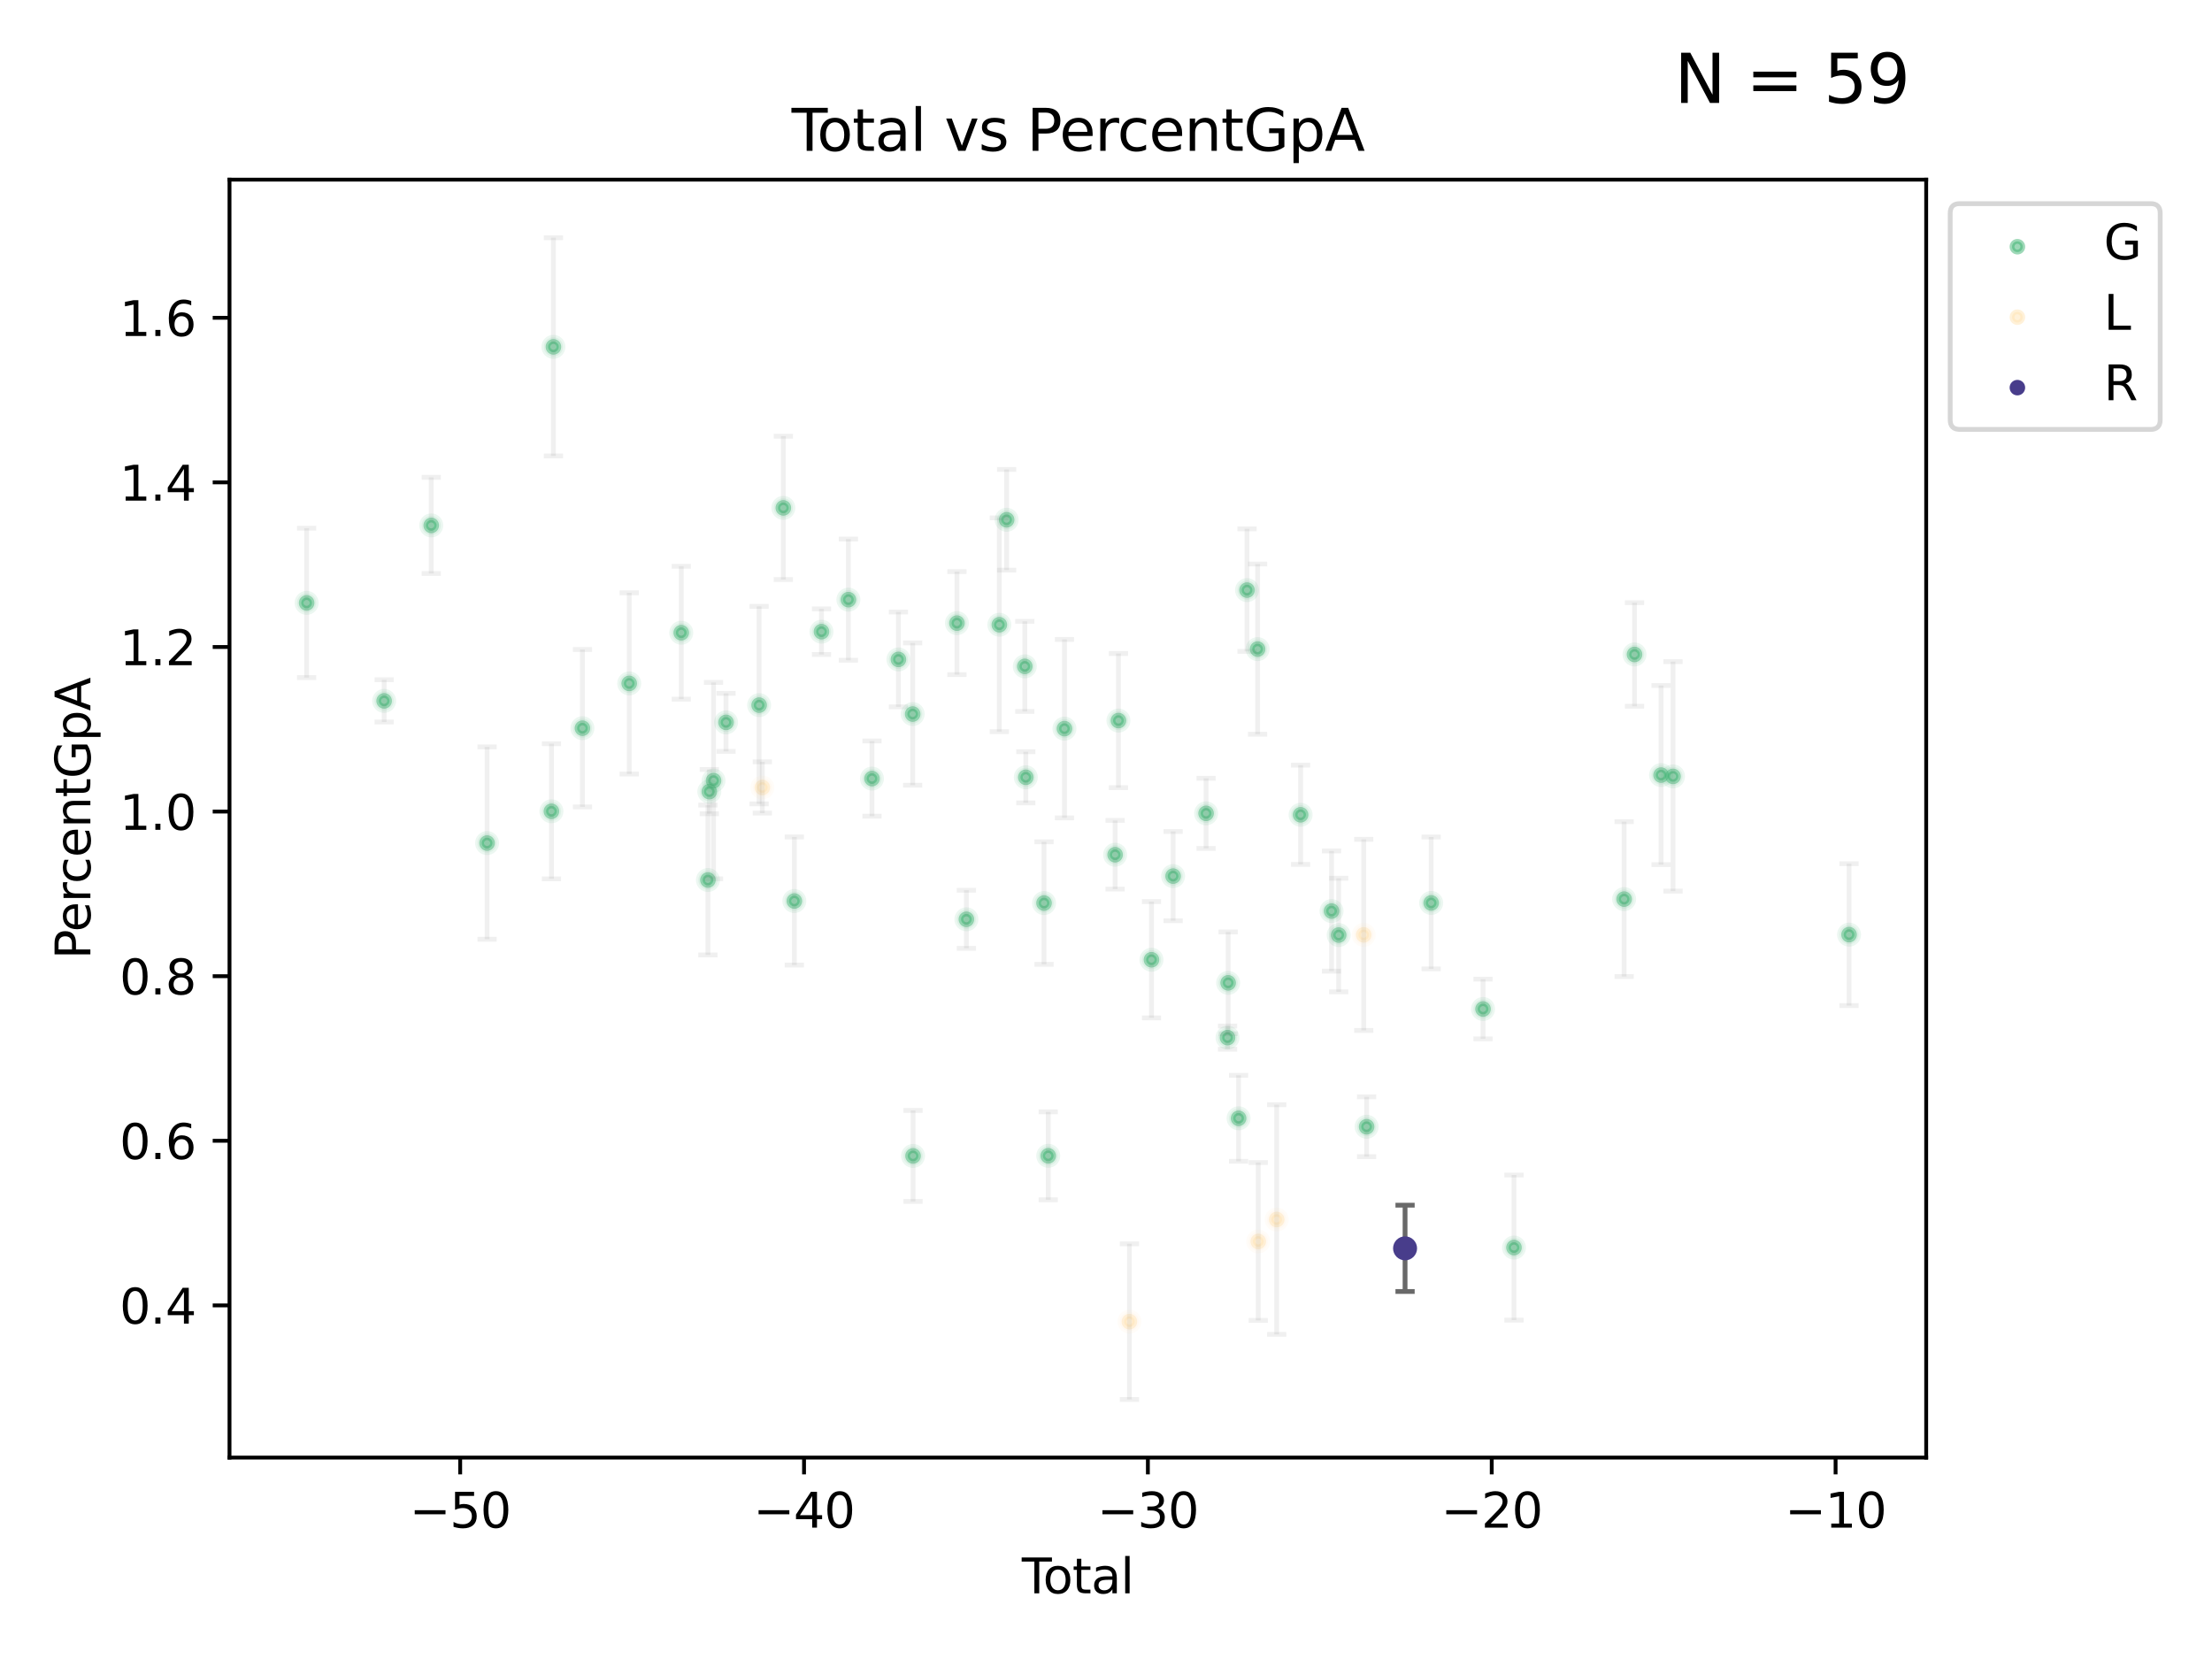 <?xml version="1.0" encoding="utf-8" standalone="no"?>
<!DOCTYPE svg PUBLIC "-//W3C//DTD SVG 1.1//EN"
  "http://www.w3.org/Graphics/SVG/1.1/DTD/svg11.dtd">
<svg xmlns:xlink="http://www.w3.org/1999/xlink" width="460.8pt" height="345.6pt" viewBox="0 0 460.8 345.6" xmlns="http://www.w3.org/2000/svg" version="1.1">
 <defs>
  <style type="text/css">*{stroke-linejoin: round; stroke-linecap: butt}</style>
 </defs>
 <g id="figure_1">
  <g id="patch_1">
   <path d="M 0 345.6 
L 460.8 345.6 
L 460.8 0 
L 0 0 
z
" style="fill: #ffffff"/>
  </g>
  <g id="axes_1">
   <g id="patch_2">
    <path d="M 47.81 303.64 
L 401.26 303.64 
L 401.26 37.422 
L 47.81 37.422 
z
" style="fill: #ffffff"/>
   </g>
   <g id="PathCollection_1">
    <defs>
     <path id="m1ce45856a1" d="M 0 1.118 
C 0.297 1.118 0.581 1 0.791 0.791 
C 1 0.581 1.118 0.297 1.118 0 
C 1.118 -0.297 1 -0.581 0.791 -0.791 
C 0.581 -1 0.297 -1.118 0 -1.118 
C -0.297 -1.118 -0.581 -1 -0.791 -0.791 
C -1 -0.581 -1.118 -0.297 -1.118 0 
C -1.118 0.297 -1 0.581 -0.791 0.791 
C -0.581 1 -0.297 1.118 0 1.118 
z
" style="stroke: #3cb371; stroke-opacity: 0.5"/>
    </defs>
    <g clip-path="url(#p5221e88038)">
     <use xlink:href="#m1ce45856a1" x="63.876" y="125.594" style="fill: #3cb371; fill-opacity: 0.5; stroke: #3cb371; stroke-opacity: 0.5"/>
     <use xlink:href="#m1ce45856a1" x="80.023" y="146.008" style="fill: #3cb371; fill-opacity: 0.5; stroke: #3cb371; stroke-opacity: 0.5"/>
     <use xlink:href="#m1ce45856a1" x="89.836" y="109.452" style="fill: #3cb371; fill-opacity: 0.5; stroke: #3cb371; stroke-opacity: 0.5"/>
     <use xlink:href="#m1ce45856a1" x="101.468" y="175.626" style="fill: #3cb371; fill-opacity: 0.5; stroke: #3cb371; stroke-opacity: 0.5"/>
     <use xlink:href="#m1ce45856a1" x="114.874" y="169.008" style="fill: #3cb371; fill-opacity: 0.5; stroke: #3cb371; stroke-opacity: 0.5"/>
     <use xlink:href="#m1ce45856a1" x="115.287" y="72.255" style="fill: #3cb371; fill-opacity: 0.5; stroke: #3cb371; stroke-opacity: 0.5"/>
     <use xlink:href="#m1ce45856a1" x="121.335" y="151.698" style="fill: #3cb371; fill-opacity: 0.5; stroke: #3cb371; stroke-opacity: 0.5"/>
     <use xlink:href="#m1ce45856a1" x="131.077" y="142.37" style="fill: #3cb371; fill-opacity: 0.5; stroke: #3cb371; stroke-opacity: 0.5"/>
     <use xlink:href="#m1ce45856a1" x="141.918" y="131.806" style="fill: #3cb371; fill-opacity: 0.5; stroke: #3cb371; stroke-opacity: 0.5"/>
     <use xlink:href="#m1ce45856a1" x="147.475" y="183.32" style="fill: #3cb371; fill-opacity: 0.5; stroke: #3cb371; stroke-opacity: 0.5"/>
     <use xlink:href="#m1ce45856a1" x="147.761" y="164.907" style="fill: #3cb371; fill-opacity: 0.5; stroke: #3cb371; stroke-opacity: 0.5"/>
     <use xlink:href="#m1ce45856a1" x="148.644" y="162.617" style="fill: #3cb371; fill-opacity: 0.5; stroke: #3cb371; stroke-opacity: 0.5"/>
     <use xlink:href="#m1ce45856a1" x="151.246" y="150.485" style="fill: #3cb371; fill-opacity: 0.5; stroke: #3cb371; stroke-opacity: 0.5"/>
     <use xlink:href="#m1ce45856a1" x="158.14" y="146.893" style="fill: #3cb371; fill-opacity: 0.5; stroke: #3cb371; stroke-opacity: 0.5"/>
     <use xlink:href="#m1ce45856a1" x="163.184" y="105.8" style="fill: #3cb371; fill-opacity: 0.5; stroke: #3cb371; stroke-opacity: 0.5"/>
     <use xlink:href="#m1ce45856a1" x="165.473" y="187.698" style="fill: #3cb371; fill-opacity: 0.5; stroke: #3cb371; stroke-opacity: 0.5"/>
     <use xlink:href="#m1ce45856a1" x="171.131" y="131.59" style="fill: #3cb371; fill-opacity: 0.5; stroke: #3cb371; stroke-opacity: 0.5"/>
     <use xlink:href="#m1ce45856a1" x="176.738" y="124.917" style="fill: #3cb371; fill-opacity: 0.5; stroke: #3cb371; stroke-opacity: 0.5"/>
     <use xlink:href="#m1ce45856a1" x="181.647" y="162.191" style="fill: #3cb371; fill-opacity: 0.5; stroke: #3cb371; stroke-opacity: 0.5"/>
     <use xlink:href="#m1ce45856a1" x="187.159" y="137.372" style="fill: #3cb371; fill-opacity: 0.5; stroke: #3cb371; stroke-opacity: 0.5"/>
     <use xlink:href="#m1ce45856a1" x="190.128" y="148.75" style="fill: #3cb371; fill-opacity: 0.5; stroke: #3cb371; stroke-opacity: 0.5"/>
     <use xlink:href="#m1ce45856a1" x="190.206" y="240.801" style="fill: #3cb371; fill-opacity: 0.5; stroke: #3cb371; stroke-opacity: 0.5"/>
     <use xlink:href="#m1ce45856a1" x="199.347" y="129.807" style="fill: #3cb371; fill-opacity: 0.5; stroke: #3cb371; stroke-opacity: 0.5"/>
     <use xlink:href="#m1ce45856a1" x="201.319" y="191.506" style="fill: #3cb371; fill-opacity: 0.5; stroke: #3cb371; stroke-opacity: 0.5"/>
     <use xlink:href="#m1ce45856a1" x="208.179" y="130.145" style="fill: #3cb371; fill-opacity: 0.5; stroke: #3cb371; stroke-opacity: 0.5"/>
     <use xlink:href="#m1ce45856a1" x="209.697" y="108.281" style="fill: #3cb371; fill-opacity: 0.5; stroke: #3cb371; stroke-opacity: 0.5"/>
     <use xlink:href="#m1ce45856a1" x="213.486" y="138.818" style="fill: #3cb371; fill-opacity: 0.5; stroke: #3cb371; stroke-opacity: 0.5"/>
     <use xlink:href="#m1ce45856a1" x="213.693" y="161.923" style="fill: #3cb371; fill-opacity: 0.5; stroke: #3cb371; stroke-opacity: 0.5"/>
     <use xlink:href="#m1ce45856a1" x="217.491" y="188.123" style="fill: #3cb371; fill-opacity: 0.5; stroke: #3cb371; stroke-opacity: 0.5"/>
     <use xlink:href="#m1ce45856a1" x="218.367" y="240.776" style="fill: #3cb371; fill-opacity: 0.5; stroke: #3cb371; stroke-opacity: 0.5"/>
     <use xlink:href="#m1ce45856a1" x="221.743" y="151.789" style="fill: #3cb371; fill-opacity: 0.5; stroke: #3cb371; stroke-opacity: 0.5"/>
     <use xlink:href="#m1ce45856a1" x="232.299" y="178.058" style="fill: #3cb371; fill-opacity: 0.5; stroke: #3cb371; stroke-opacity: 0.5"/>
     <use xlink:href="#m1ce45856a1" x="232.992" y="150.111" style="fill: #3cb371; fill-opacity: 0.5; stroke: #3cb371; stroke-opacity: 0.5"/>
     <use xlink:href="#m1ce45856a1" x="239.874" y="199.932" style="fill: #3cb371; fill-opacity: 0.5; stroke: #3cb371; stroke-opacity: 0.5"/>
     <use xlink:href="#m1ce45856a1" x="244.381" y="182.51" style="fill: #3cb371; fill-opacity: 0.5; stroke: #3cb371; stroke-opacity: 0.5"/>
     <use xlink:href="#m1ce45856a1" x="251.249" y="169.435" style="fill: #3cb371; fill-opacity: 0.5; stroke: #3cb371; stroke-opacity: 0.5"/>
     <use xlink:href="#m1ce45856a1" x="255.718" y="216.152" style="fill: #3cb371; fill-opacity: 0.5; stroke: #3cb371; stroke-opacity: 0.5"/>
     <use xlink:href="#m1ce45856a1" x="255.847" y="204.744" style="fill: #3cb371; fill-opacity: 0.5; stroke: #3cb371; stroke-opacity: 0.5"/>
     <use xlink:href="#m1ce45856a1" x="258.02" y="232.963" style="fill: #3cb371; fill-opacity: 0.5; stroke: #3cb371; stroke-opacity: 0.5"/>
     <use xlink:href="#m1ce45856a1" x="259.778" y="122.93" style="fill: #3cb371; fill-opacity: 0.5; stroke: #3cb371; stroke-opacity: 0.5"/>
     <use xlink:href="#m1ce45856a1" x="261.981" y="135.219" style="fill: #3cb371; fill-opacity: 0.5; stroke: #3cb371; stroke-opacity: 0.5"/>
     <use xlink:href="#m1ce45856a1" x="270.937" y="169.736" style="fill: #3cb371; fill-opacity: 0.5; stroke: #3cb371; stroke-opacity: 0.5"/>
     <use xlink:href="#m1ce45856a1" x="277.384" y="189.792" style="fill: #3cb371; fill-opacity: 0.5; stroke: #3cb371; stroke-opacity: 0.5"/>
     <use xlink:href="#m1ce45856a1" x="278.871" y="194.787" style="fill: #3cb371; fill-opacity: 0.5; stroke: #3cb371; stroke-opacity: 0.5"/>
     <use xlink:href="#m1ce45856a1" x="284.689" y="234.724" style="fill: #3cb371; fill-opacity: 0.5; stroke: #3cb371; stroke-opacity: 0.5"/>
     <use xlink:href="#m1ce45856a1" x="298.138" y="188.098" style="fill: #3cb371; fill-opacity: 0.5; stroke: #3cb371; stroke-opacity: 0.5"/>
     <use xlink:href="#m1ce45856a1" x="308.941" y="210.193" style="fill: #3cb371; fill-opacity: 0.5; stroke: #3cb371; stroke-opacity: 0.5"/>
     <use xlink:href="#m1ce45856a1" x="315.39" y="259.892" style="fill: #3cb371; fill-opacity: 0.5; stroke: #3cb371; stroke-opacity: 0.5"/>
     <use xlink:href="#m1ce45856a1" x="338.333" y="187.3" style="fill: #3cb371; fill-opacity: 0.5; stroke: #3cb371; stroke-opacity: 0.5"/>
     <use xlink:href="#m1ce45856a1" x="340.502" y="136.334" style="fill: #3cb371; fill-opacity: 0.5; stroke: #3cb371; stroke-opacity: 0.5"/>
     <use xlink:href="#m1ce45856a1" x="346.03" y="161.463" style="fill: #3cb371; fill-opacity: 0.5; stroke: #3cb371; stroke-opacity: 0.5"/>
     <use xlink:href="#m1ce45856a1" x="348.522" y="161.736" style="fill: #3cb371; fill-opacity: 0.5; stroke: #3cb371; stroke-opacity: 0.5"/>
     <use xlink:href="#m1ce45856a1" x="385.194" y="194.702" style="fill: #3cb371; fill-opacity: 0.5; stroke: #3cb371; stroke-opacity: 0.5"/>
    </g>
   </g>
   <g id="PathCollection_2">
    <defs>
     <path id="m884e2c5edc" d="M 0 1.118 
C 0.297 1.118 0.581 1 0.791 0.791 
C 1 0.581 1.118 0.297 1.118 0 
C 1.118 -0.297 1 -0.581 0.791 -0.791 
C 0.581 -1 0.297 -1.118 0 -1.118 
C -0.297 -1.118 -0.581 -1 -0.791 -0.791 
C -1 -0.581 -1.118 -0.297 -1.118 0 
C -1.118 0.297 -1 0.581 -0.791 0.791 
C -0.581 1 -0.297 1.118 0 1.118 
z
" style="stroke: #ffe4b5; stroke-opacity: 0.5"/>
    </defs>
    <g clip-path="url(#p5221e88038)">
     <use xlink:href="#m884e2c5edc" x="158.806" y="164.048" style="fill: #ffe4b5; fill-opacity: 0.5; stroke: #ffe4b5; stroke-opacity: 0.5"/>
     <use xlink:href="#m884e2c5edc" x="235.276" y="275.323" style="fill: #ffe4b5; fill-opacity: 0.5; stroke: #ffe4b5; stroke-opacity: 0.5"/>
     <use xlink:href="#m884e2c5edc" x="262.118" y="258.622" style="fill: #ffe4b5; fill-opacity: 0.5; stroke: #ffe4b5; stroke-opacity: 0.5"/>
     <use xlink:href="#m884e2c5edc" x="265.955" y="254.053" style="fill: #ffe4b5; fill-opacity: 0.5; stroke: #ffe4b5; stroke-opacity: 0.5"/>
     <use xlink:href="#m884e2c5edc" x="284.087" y="194.753" style="fill: #ffe4b5; fill-opacity: 0.5; stroke: #ffe4b5; stroke-opacity: 0.5"/>
    </g>
   </g>
   <g id="PathCollection_3">
    <defs>
     <path id="mc019e22085" d="M 0 1.118 
C 0.297 1.118 0.581 1 0.791 0.791 
C 1 0.581 1.118 0.297 1.118 0 
C 1.118 -0.297 1 -0.581 0.791 -0.791 
C 0.581 -1 0.297 -1.118 0 -1.118 
C -0.297 -1.118 -0.581 -1 -0.791 -0.791 
C -1 -0.581 -1.118 -0.297 -1.118 0 
C -1.118 0.297 -1 0.581 -0.791 0.791 
C -0.581 1 -0.297 1.118 0 1.118 
z
" style="stroke: #483d8b"/>
    </defs>
    <g clip-path="url(#p5221e88038)">
     <use xlink:href="#mc019e22085" x="292.701" y="260.053" style="fill: #483d8b; stroke: #483d8b"/>
    </g>
   </g>
   <g id="matplotlib.axis_1">
    <g id="xtick_1">
     <g id="line2d_1">
      <defs>
       <path id="m7808ec5f5a" d="M 0 0 
L 0 3.5 
" style="stroke: #000000; stroke-width: 0.8"/>
      </defs>
      <g>
       <use xlink:href="#m7808ec5f5a" x="95.864" y="303.64" style="stroke: #000000; stroke-width: 0.8"/>
      </g>
     </g>
     <g id="text_1">
      <!-- −50 -->
      <g transform="translate(85.312 318.238)scale(0.1 -0.1)">
       <defs>
        <path id="DejaVuSans-2212" d="M 678 2272 
L 4684 2272 
L 4684 1741 
L 678 1741 
L 678 2272 
z
" transform="scale(0.016)"/>
        <path id="DejaVuSans-35" d="M 691 4666 
L 3169 4666 
L 3169 4134 
L 1269 4134 
L 1269 2991 
Q 1406 3038 1543 3061 
Q 1681 3084 1819 3084 
Q 2600 3084 3056 2656 
Q 3513 2228 3513 1497 
Q 3513 744 3044 326 
Q 2575 -91 1722 -91 
Q 1428 -91 1123 -41 
Q 819 9 494 109 
L 494 744 
Q 775 591 1075 516 
Q 1375 441 1709 441 
Q 2250 441 2565 725 
Q 2881 1009 2881 1497 
Q 2881 1984 2565 2268 
Q 2250 2553 1709 2553 
Q 1456 2553 1204 2497 
Q 953 2441 691 2322 
L 691 4666 
z
" transform="scale(0.016)"/>
        <path id="DejaVuSans-30" d="M 2034 4250 
Q 1547 4250 1301 3770 
Q 1056 3291 1056 2328 
Q 1056 1369 1301 889 
Q 1547 409 2034 409 
Q 2525 409 2770 889 
Q 3016 1369 3016 2328 
Q 3016 3291 2770 3770 
Q 2525 4250 2034 4250 
z
M 2034 4750 
Q 2819 4750 3233 4129 
Q 3647 3509 3647 2328 
Q 3647 1150 3233 529 
Q 2819 -91 2034 -91 
Q 1250 -91 836 529 
Q 422 1150 422 2328 
Q 422 3509 836 4129 
Q 1250 4750 2034 4750 
z
" transform="scale(0.016)"/>
       </defs>
       <use xlink:href="#DejaVuSans-2212"/>
       <use xlink:href="#DejaVuSans-35" x="83.789"/>
       <use xlink:href="#DejaVuSans-30" x="147.412"/>
      </g>
     </g>
    </g>
    <g id="xtick_2">
     <g id="line2d_2">
      <g>
       <use xlink:href="#m7808ec5f5a" x="167.495" y="303.64" style="stroke: #000000; stroke-width: 0.8"/>
      </g>
     </g>
     <g id="text_2">
      <!-- −40 -->
      <g transform="translate(156.942 318.238)scale(0.1 -0.1)">
       <defs>
        <path id="DejaVuSans-34" d="M 2419 4116 
L 825 1625 
L 2419 1625 
L 2419 4116 
z
M 2253 4666 
L 3047 4666 
L 3047 1625 
L 3713 1625 
L 3713 1100 
L 3047 1100 
L 3047 0 
L 2419 0 
L 2419 1100 
L 313 1100 
L 313 1709 
L 2253 4666 
z
" transform="scale(0.016)"/>
       </defs>
       <use xlink:href="#DejaVuSans-2212"/>
       <use xlink:href="#DejaVuSans-34" x="83.789"/>
       <use xlink:href="#DejaVuSans-30" x="147.412"/>
      </g>
     </g>
    </g>
    <g id="xtick_3">
     <g id="line2d_3">
      <g>
       <use xlink:href="#m7808ec5f5a" x="239.125" y="303.64" style="stroke: #000000; stroke-width: 0.8"/>
      </g>
     </g>
     <g id="text_3">
      <!-- −30 -->
      <g transform="translate(228.573 318.238)scale(0.1 -0.1)">
       <defs>
        <path id="DejaVuSans-33" d="M 2597 2516 
Q 3050 2419 3304 2112 
Q 3559 1806 3559 1356 
Q 3559 666 3084 287 
Q 2609 -91 1734 -91 
Q 1441 -91 1130 -33 
Q 819 25 488 141 
L 488 750 
Q 750 597 1062 519 
Q 1375 441 1716 441 
Q 2309 441 2620 675 
Q 2931 909 2931 1356 
Q 2931 1769 2642 2001 
Q 2353 2234 1838 2234 
L 1294 2234 
L 1294 2753 
L 1863 2753 
Q 2328 2753 2575 2939 
Q 2822 3125 2822 3475 
Q 2822 3834 2567 4026 
Q 2313 4219 1838 4219 
Q 1578 4219 1281 4162 
Q 984 4106 628 3988 
L 628 4550 
Q 988 4650 1302 4700 
Q 1616 4750 1894 4750 
Q 2613 4750 3031 4423 
Q 3450 4097 3450 3541 
Q 3450 3153 3228 2886 
Q 3006 2619 2597 2516 
z
" transform="scale(0.016)"/>
       </defs>
       <use xlink:href="#DejaVuSans-2212"/>
       <use xlink:href="#DejaVuSans-33" x="83.789"/>
       <use xlink:href="#DejaVuSans-30" x="147.412"/>
      </g>
     </g>
    </g>
    <g id="xtick_4">
     <g id="line2d_4">
      <g>
       <use xlink:href="#m7808ec5f5a" x="310.756" y="303.64" style="stroke: #000000; stroke-width: 0.8"/>
      </g>
     </g>
     <g id="text_4">
      <!-- −20 -->
      <g transform="translate(300.203 318.238)scale(0.1 -0.1)">
       <defs>
        <path id="DejaVuSans-32" d="M 1228 531 
L 3431 531 
L 3431 0 
L 469 0 
L 469 531 
Q 828 903 1448 1529 
Q 2069 2156 2228 2338 
Q 2531 2678 2651 2914 
Q 2772 3150 2772 3378 
Q 2772 3750 2511 3984 
Q 2250 4219 1831 4219 
Q 1534 4219 1204 4116 
Q 875 4013 500 3803 
L 500 4441 
Q 881 4594 1212 4672 
Q 1544 4750 1819 4750 
Q 2544 4750 2975 4387 
Q 3406 4025 3406 3419 
Q 3406 3131 3298 2873 
Q 3191 2616 2906 2266 
Q 2828 2175 2409 1742 
Q 1991 1309 1228 531 
z
" transform="scale(0.016)"/>
       </defs>
       <use xlink:href="#DejaVuSans-2212"/>
       <use xlink:href="#DejaVuSans-32" x="83.789"/>
       <use xlink:href="#DejaVuSans-30" x="147.412"/>
      </g>
     </g>
    </g>
    <g id="xtick_5">
     <g id="line2d_5">
      <g>
       <use xlink:href="#m7808ec5f5a" x="382.386" y="303.64" style="stroke: #000000; stroke-width: 0.8"/>
      </g>
     </g>
     <g id="text_5">
      <!-- −10 -->
      <g transform="translate(371.834 318.238)scale(0.1 -0.1)">
       <defs>
        <path id="DejaVuSans-31" d="M 794 531 
L 1825 531 
L 1825 4091 
L 703 3866 
L 703 4441 
L 1819 4666 
L 2450 4666 
L 2450 531 
L 3481 531 
L 3481 0 
L 794 0 
L 794 531 
z
" transform="scale(0.016)"/>
       </defs>
       <use xlink:href="#DejaVuSans-2212"/>
       <use xlink:href="#DejaVuSans-31" x="83.789"/>
       <use xlink:href="#DejaVuSans-30" x="147.412"/>
      </g>
     </g>
    </g>
    <g id="text_6">
     <!-- Total -->
     <g transform="translate(212.858 331.917)scale(0.1 -0.1)">
      <defs>
       <path id="DejaVuSans-54" d="M -19 4666 
L 3928 4666 
L 3928 4134 
L 2272 4134 
L 2272 0 
L 1638 0 
L 1638 4134 
L -19 4134 
L -19 4666 
z
" transform="scale(0.016)"/>
       <path id="DejaVuSans-6f" d="M 1959 3097 
Q 1497 3097 1228 2736 
Q 959 2375 959 1747 
Q 959 1119 1226 758 
Q 1494 397 1959 397 
Q 2419 397 2687 759 
Q 2956 1122 2956 1747 
Q 2956 2369 2687 2733 
Q 2419 3097 1959 3097 
z
M 1959 3584 
Q 2709 3584 3137 3096 
Q 3566 2609 3566 1747 
Q 3566 888 3137 398 
Q 2709 -91 1959 -91 
Q 1206 -91 779 398 
Q 353 888 353 1747 
Q 353 2609 779 3096 
Q 1206 3584 1959 3584 
z
" transform="scale(0.016)"/>
       <path id="DejaVuSans-74" d="M 1172 4494 
L 1172 3500 
L 2356 3500 
L 2356 3053 
L 1172 3053 
L 1172 1153 
Q 1172 725 1289 603 
Q 1406 481 1766 481 
L 2356 481 
L 2356 0 
L 1766 0 
Q 1100 0 847 248 
Q 594 497 594 1153 
L 594 3053 
L 172 3053 
L 172 3500 
L 594 3500 
L 594 4494 
L 1172 4494 
z
" transform="scale(0.016)"/>
       <path id="DejaVuSans-61" d="M 2194 1759 
Q 1497 1759 1228 1600 
Q 959 1441 959 1056 
Q 959 750 1161 570 
Q 1363 391 1709 391 
Q 2188 391 2477 730 
Q 2766 1069 2766 1631 
L 2766 1759 
L 2194 1759 
z
M 3341 1997 
L 3341 0 
L 2766 0 
L 2766 531 
Q 2569 213 2275 61 
Q 1981 -91 1556 -91 
Q 1019 -91 701 211 
Q 384 513 384 1019 
Q 384 1609 779 1909 
Q 1175 2209 1959 2209 
L 2766 2209 
L 2766 2266 
Q 2766 2663 2505 2880 
Q 2244 3097 1772 3097 
Q 1472 3097 1187 3025 
Q 903 2953 641 2809 
L 641 3341 
Q 956 3463 1253 3523 
Q 1550 3584 1831 3584 
Q 2591 3584 2966 3190 
Q 3341 2797 3341 1997 
z
" transform="scale(0.016)"/>
       <path id="DejaVuSans-6c" d="M 603 4863 
L 1178 4863 
L 1178 0 
L 603 0 
L 603 4863 
z
" transform="scale(0.016)"/>
      </defs>
      <use xlink:href="#DejaVuSans-54"/>
      <use xlink:href="#DejaVuSans-6f" x="44.084"/>
      <use xlink:href="#DejaVuSans-74" x="105.266"/>
      <use xlink:href="#DejaVuSans-61" x="144.475"/>
      <use xlink:href="#DejaVuSans-6c" x="205.754"/>
     </g>
    </g>
   </g>
   <g id="matplotlib.axis_2">
    <g id="ytick_1">
     <g id="line2d_6">
      <defs>
       <path id="m3bcd64d456" d="M 0 0 
L -3.5 0 
" style="stroke: #000000; stroke-width: 0.8"/>
      </defs>
      <g>
       <use xlink:href="#m3bcd64d456" x="47.81" y="271.936" style="stroke: #000000; stroke-width: 0.8"/>
      </g>
     </g>
     <g id="text_7">
      <!-- 0.4 -->
      <g transform="translate(24.907 275.735)scale(0.1 -0.1)">
       <defs>
        <path id="DejaVuSans-2e" d="M 684 794 
L 1344 794 
L 1344 0 
L 684 0 
L 684 794 
z
" transform="scale(0.016)"/>
       </defs>
       <use xlink:href="#DejaVuSans-30"/>
       <use xlink:href="#DejaVuSans-2e" x="63.623"/>
       <use xlink:href="#DejaVuSans-34" x="95.41"/>
      </g>
     </g>
    </g>
    <g id="ytick_2">
     <g id="line2d_7">
      <g>
       <use xlink:href="#m3bcd64d456" x="47.81" y="237.646" style="stroke: #000000; stroke-width: 0.8"/>
      </g>
     </g>
     <g id="text_8">
      <!-- 0.6 -->
      <g transform="translate(24.907 241.445)scale(0.1 -0.1)">
       <defs>
        <path id="DejaVuSans-36" d="M 2113 2584 
Q 1688 2584 1439 2293 
Q 1191 2003 1191 1497 
Q 1191 994 1439 701 
Q 1688 409 2113 409 
Q 2538 409 2786 701 
Q 3034 994 3034 1497 
Q 3034 2003 2786 2293 
Q 2538 2584 2113 2584 
z
M 3366 4563 
L 3366 3988 
Q 3128 4100 2886 4159 
Q 2644 4219 2406 4219 
Q 1781 4219 1451 3797 
Q 1122 3375 1075 2522 
Q 1259 2794 1537 2939 
Q 1816 3084 2150 3084 
Q 2853 3084 3261 2657 
Q 3669 2231 3669 1497 
Q 3669 778 3244 343 
Q 2819 -91 2113 -91 
Q 1303 -91 875 529 
Q 447 1150 447 2328 
Q 447 3434 972 4092 
Q 1497 4750 2381 4750 
Q 2619 4750 2861 4703 
Q 3103 4656 3366 4563 
z
" transform="scale(0.016)"/>
       </defs>
       <use xlink:href="#DejaVuSans-30"/>
       <use xlink:href="#DejaVuSans-2e" x="63.623"/>
       <use xlink:href="#DejaVuSans-36" x="95.41"/>
      </g>
     </g>
    </g>
    <g id="ytick_3">
     <g id="line2d_8">
      <g>
       <use xlink:href="#m3bcd64d456" x="47.81" y="203.356" style="stroke: #000000; stroke-width: 0.8"/>
      </g>
     </g>
     <g id="text_9">
      <!-- 0.8 -->
      <g transform="translate(24.907 207.156)scale(0.1 -0.1)">
       <defs>
        <path id="DejaVuSans-38" d="M 2034 2216 
Q 1584 2216 1326 1975 
Q 1069 1734 1069 1313 
Q 1069 891 1326 650 
Q 1584 409 2034 409 
Q 2484 409 2743 651 
Q 3003 894 3003 1313 
Q 3003 1734 2745 1975 
Q 2488 2216 2034 2216 
z
M 1403 2484 
Q 997 2584 770 2862 
Q 544 3141 544 3541 
Q 544 4100 942 4425 
Q 1341 4750 2034 4750 
Q 2731 4750 3128 4425 
Q 3525 4100 3525 3541 
Q 3525 3141 3298 2862 
Q 3072 2584 2669 2484 
Q 3125 2378 3379 2068 
Q 3634 1759 3634 1313 
Q 3634 634 3220 271 
Q 2806 -91 2034 -91 
Q 1263 -91 848 271 
Q 434 634 434 1313 
Q 434 1759 690 2068 
Q 947 2378 1403 2484 
z
M 1172 3481 
Q 1172 3119 1398 2916 
Q 1625 2713 2034 2713 
Q 2441 2713 2670 2916 
Q 2900 3119 2900 3481 
Q 2900 3844 2670 4047 
Q 2441 4250 2034 4250 
Q 1625 4250 1398 4047 
Q 1172 3844 1172 3481 
z
" transform="scale(0.016)"/>
       </defs>
       <use xlink:href="#DejaVuSans-30"/>
       <use xlink:href="#DejaVuSans-2e" x="63.623"/>
       <use xlink:href="#DejaVuSans-38" x="95.41"/>
      </g>
     </g>
    </g>
    <g id="ytick_4">
     <g id="line2d_9">
      <g>
       <use xlink:href="#m3bcd64d456" x="47.81" y="169.067" style="stroke: #000000; stroke-width: 0.8"/>
      </g>
     </g>
     <g id="text_10">
      <!-- 1.0 -->
      <g transform="translate(24.907 172.866)scale(0.1 -0.1)">
       <use xlink:href="#DejaVuSans-31"/>
       <use xlink:href="#DejaVuSans-2e" x="63.623"/>
       <use xlink:href="#DejaVuSans-30" x="95.41"/>
      </g>
     </g>
    </g>
    <g id="ytick_5">
     <g id="line2d_10">
      <g>
       <use xlink:href="#m3bcd64d456" x="47.81" y="134.777" style="stroke: #000000; stroke-width: 0.8"/>
      </g>
     </g>
     <g id="text_11">
      <!-- 1.2 -->
      <g transform="translate(24.907 138.576)scale(0.1 -0.1)">
       <use xlink:href="#DejaVuSans-31"/>
       <use xlink:href="#DejaVuSans-2e" x="63.623"/>
       <use xlink:href="#DejaVuSans-32" x="95.41"/>
      </g>
     </g>
    </g>
    <g id="ytick_6">
     <g id="line2d_11">
      <g>
       <use xlink:href="#m3bcd64d456" x="47.81" y="100.488" style="stroke: #000000; stroke-width: 0.8"/>
      </g>
     </g>
     <g id="text_12">
      <!-- 1.4 -->
      <g transform="translate(24.907 104.287)scale(0.1 -0.1)">
       <use xlink:href="#DejaVuSans-31"/>
       <use xlink:href="#DejaVuSans-2e" x="63.623"/>
       <use xlink:href="#DejaVuSans-34" x="95.41"/>
      </g>
     </g>
    </g>
    <g id="ytick_7">
     <g id="line2d_12">
      <g>
       <use xlink:href="#m3bcd64d456" x="47.81" y="66.198" style="stroke: #000000; stroke-width: 0.8"/>
      </g>
     </g>
     <g id="text_13">
      <!-- 1.6 -->
      <g transform="translate(24.907 69.997)scale(0.1 -0.1)">
       <use xlink:href="#DejaVuSans-31"/>
       <use xlink:href="#DejaVuSans-2e" x="63.623"/>
       <use xlink:href="#DejaVuSans-36" x="95.41"/>
      </g>
     </g>
    </g>
    <g id="text_14">
     <!-- PercentGpA -->
     <g transform="translate(18.827 199.807)rotate(-90)scale(0.1 -0.1)">
      <defs>
       <path id="DejaVuSans-50" d="M 1259 4147 
L 1259 2394 
L 2053 2394 
Q 2494 2394 2734 2622 
Q 2975 2850 2975 3272 
Q 2975 3691 2734 3919 
Q 2494 4147 2053 4147 
L 1259 4147 
z
M 628 4666 
L 2053 4666 
Q 2838 4666 3239 4311 
Q 3641 3956 3641 3272 
Q 3641 2581 3239 2228 
Q 2838 1875 2053 1875 
L 1259 1875 
L 1259 0 
L 628 0 
L 628 4666 
z
" transform="scale(0.016)"/>
       <path id="DejaVuSans-65" d="M 3597 1894 
L 3597 1613 
L 953 1613 
Q 991 1019 1311 708 
Q 1631 397 2203 397 
Q 2534 397 2845 478 
Q 3156 559 3463 722 
L 3463 178 
Q 3153 47 2828 -22 
Q 2503 -91 2169 -91 
Q 1331 -91 842 396 
Q 353 884 353 1716 
Q 353 2575 817 3079 
Q 1281 3584 2069 3584 
Q 2775 3584 3186 3129 
Q 3597 2675 3597 1894 
z
M 3022 2063 
Q 3016 2534 2758 2815 
Q 2500 3097 2075 3097 
Q 1594 3097 1305 2825 
Q 1016 2553 972 2059 
L 3022 2063 
z
" transform="scale(0.016)"/>
       <path id="DejaVuSans-72" d="M 2631 2963 
Q 2534 3019 2420 3045 
Q 2306 3072 2169 3072 
Q 1681 3072 1420 2755 
Q 1159 2438 1159 1844 
L 1159 0 
L 581 0 
L 581 3500 
L 1159 3500 
L 1159 2956 
Q 1341 3275 1631 3429 
Q 1922 3584 2338 3584 
Q 2397 3584 2469 3576 
Q 2541 3569 2628 3553 
L 2631 2963 
z
" transform="scale(0.016)"/>
       <path id="DejaVuSans-63" d="M 3122 3366 
L 3122 2828 
Q 2878 2963 2633 3030 
Q 2388 3097 2138 3097 
Q 1578 3097 1268 2742 
Q 959 2388 959 1747 
Q 959 1106 1268 751 
Q 1578 397 2138 397 
Q 2388 397 2633 464 
Q 2878 531 3122 666 
L 3122 134 
Q 2881 22 2623 -34 
Q 2366 -91 2075 -91 
Q 1284 -91 818 406 
Q 353 903 353 1747 
Q 353 2603 823 3093 
Q 1294 3584 2113 3584 
Q 2378 3584 2631 3529 
Q 2884 3475 3122 3366 
z
" transform="scale(0.016)"/>
       <path id="DejaVuSans-6e" d="M 3513 2113 
L 3513 0 
L 2938 0 
L 2938 2094 
Q 2938 2591 2744 2837 
Q 2550 3084 2163 3084 
Q 1697 3084 1428 2787 
Q 1159 2491 1159 1978 
L 1159 0 
L 581 0 
L 581 3500 
L 1159 3500 
L 1159 2956 
Q 1366 3272 1645 3428 
Q 1925 3584 2291 3584 
Q 2894 3584 3203 3211 
Q 3513 2838 3513 2113 
z
" transform="scale(0.016)"/>
       <path id="DejaVuSans-47" d="M 3809 666 
L 3809 1919 
L 2778 1919 
L 2778 2438 
L 4434 2438 
L 4434 434 
Q 4069 175 3628 42 
Q 3188 -91 2688 -91 
Q 1594 -91 976 548 
Q 359 1188 359 2328 
Q 359 3472 976 4111 
Q 1594 4750 2688 4750 
Q 3144 4750 3555 4637 
Q 3966 4525 4313 4306 
L 4313 3634 
Q 3963 3931 3569 4081 
Q 3175 4231 2741 4231 
Q 1884 4231 1454 3753 
Q 1025 3275 1025 2328 
Q 1025 1384 1454 906 
Q 1884 428 2741 428 
Q 3075 428 3337 486 
Q 3600 544 3809 666 
z
" transform="scale(0.016)"/>
       <path id="DejaVuSans-70" d="M 1159 525 
L 1159 -1331 
L 581 -1331 
L 581 3500 
L 1159 3500 
L 1159 2969 
Q 1341 3281 1617 3432 
Q 1894 3584 2278 3584 
Q 2916 3584 3314 3078 
Q 3713 2572 3713 1747 
Q 3713 922 3314 415 
Q 2916 -91 2278 -91 
Q 1894 -91 1617 61 
Q 1341 213 1159 525 
z
M 3116 1747 
Q 3116 2381 2855 2742 
Q 2594 3103 2138 3103 
Q 1681 3103 1420 2742 
Q 1159 2381 1159 1747 
Q 1159 1113 1420 752 
Q 1681 391 2138 391 
Q 2594 391 2855 752 
Q 3116 1113 3116 1747 
z
" transform="scale(0.016)"/>
       <path id="DejaVuSans-41" d="M 2188 4044 
L 1331 1722 
L 3047 1722 
L 2188 4044 
z
M 1831 4666 
L 2547 4666 
L 4325 0 
L 3669 0 
L 3244 1197 
L 1141 1197 
L 716 0 
L 50 0 
L 1831 4666 
z
" transform="scale(0.016)"/>
      </defs>
      <use xlink:href="#DejaVuSans-50"/>
      <use xlink:href="#DejaVuSans-65" x="56.678"/>
      <use xlink:href="#DejaVuSans-72" x="118.201"/>
      <use xlink:href="#DejaVuSans-63" x="157.064"/>
      <use xlink:href="#DejaVuSans-65" x="212.045"/>
      <use xlink:href="#DejaVuSans-6e" x="273.568"/>
      <use xlink:href="#DejaVuSans-74" x="336.947"/>
      <use xlink:href="#DejaVuSans-47" x="376.156"/>
      <use xlink:href="#DejaVuSans-70" x="453.646"/>
      <use xlink:href="#DejaVuSans-41" x="517.123"/>
     </g>
    </g>
   </g>
   <g id="LineCollection_1">
    <path d="M 63.876 141.154 
L 63.876 110.034 
" clip-path="url(#p5221e88038)" style="fill: none; stroke: #696969; stroke-opacity: 0.1"/>
    <path d="M 80.023 150.414 
L 80.023 141.601 
" clip-path="url(#p5221e88038)" style="fill: none; stroke: #696969; stroke-opacity: 0.1"/>
    <path d="M 89.836 119.469 
L 89.836 99.435 
" clip-path="url(#p5221e88038)" style="fill: none; stroke: #696969; stroke-opacity: 0.1"/>
    <path d="M 101.468 195.661 
L 101.468 155.592 
" clip-path="url(#p5221e88038)" style="fill: none; stroke: #696969; stroke-opacity: 0.1"/>
    <path d="M 114.874 183.082 
L 114.874 154.933 
" clip-path="url(#p5221e88038)" style="fill: none; stroke: #696969; stroke-opacity: 0.1"/>
    <path d="M 115.287 94.988 
L 115.287 49.523 
" clip-path="url(#p5221e88038)" style="fill: none; stroke: #696969; stroke-opacity: 0.1"/>
    <path d="M 121.335 168.093 
L 121.335 135.303 
" clip-path="url(#p5221e88038)" style="fill: none; stroke: #696969; stroke-opacity: 0.1"/>
    <path d="M 131.077 161.244 
L 131.077 123.496 
" clip-path="url(#p5221e88038)" style="fill: none; stroke: #696969; stroke-opacity: 0.1"/>
    <path d="M 141.918 145.64 
L 141.918 117.971 
" clip-path="url(#p5221e88038)" style="fill: none; stroke: #696969; stroke-opacity: 0.1"/>
    <path d="M 147.475 198.929 
L 147.475 167.712 
" clip-path="url(#p5221e88038)" style="fill: none; stroke: #696969; stroke-opacity: 0.1"/>
    <path d="M 147.761 169.517 
L 147.761 160.296 
" clip-path="url(#p5221e88038)" style="fill: none; stroke: #696969; stroke-opacity: 0.1"/>
    <path d="M 148.644 183.073 
L 148.644 142.16 
" clip-path="url(#p5221e88038)" style="fill: none; stroke: #696969; stroke-opacity: 0.1"/>
    <path d="M 151.246 156.527 
L 151.246 144.442 
" clip-path="url(#p5221e88038)" style="fill: none; stroke: #696969; stroke-opacity: 0.1"/>
    <path d="M 158.14 167.47 
L 158.14 126.316 
" clip-path="url(#p5221e88038)" style="fill: none; stroke: #696969; stroke-opacity: 0.1"/>
    <path d="M 163.184 120.726 
L 163.184 90.874 
" clip-path="url(#p5221e88038)" style="fill: none; stroke: #696969; stroke-opacity: 0.1"/>
    <path d="M 165.473 201.042 
L 165.473 174.354 
" clip-path="url(#p5221e88038)" style="fill: none; stroke: #696969; stroke-opacity: 0.1"/>
    <path d="M 171.131 136.342 
L 171.131 126.839 
" clip-path="url(#p5221e88038)" style="fill: none; stroke: #696969; stroke-opacity: 0.1"/>
    <path d="M 176.738 137.534 
L 176.738 112.301 
" clip-path="url(#p5221e88038)" style="fill: none; stroke: #696969; stroke-opacity: 0.1"/>
    <path d="M 181.647 170.026 
L 181.647 154.356 
" clip-path="url(#p5221e88038)" style="fill: none; stroke: #696969; stroke-opacity: 0.1"/>
    <path d="M 187.159 147.25 
L 187.159 127.494 
" clip-path="url(#p5221e88038)" style="fill: none; stroke: #696969; stroke-opacity: 0.1"/>
    <path d="M 190.128 163.575 
L 190.128 133.925 
" clip-path="url(#p5221e88038)" style="fill: none; stroke: #696969; stroke-opacity: 0.1"/>
    <path d="M 190.206 250.279 
L 190.206 231.323 
" clip-path="url(#p5221e88038)" style="fill: none; stroke: #696969; stroke-opacity: 0.1"/>
    <path d="M 199.347 140.534 
L 199.347 119.08 
" clip-path="url(#p5221e88038)" style="fill: none; stroke: #696969; stroke-opacity: 0.1"/>
    <path d="M 201.319 197.558 
L 201.319 185.453 
" clip-path="url(#p5221e88038)" style="fill: none; stroke: #696969; stroke-opacity: 0.1"/>
    <path d="M 208.179 152.411 
L 208.179 107.88 
" clip-path="url(#p5221e88038)" style="fill: none; stroke: #696969; stroke-opacity: 0.1"/>
    <path d="M 209.697 118.768 
L 209.697 97.794 
" clip-path="url(#p5221e88038)" style="fill: none; stroke: #696969; stroke-opacity: 0.1"/>
    <path d="M 213.486 148.204 
L 213.486 129.432 
" clip-path="url(#p5221e88038)" style="fill: none; stroke: #696969; stroke-opacity: 0.1"/>
    <path d="M 213.693 167.254 
L 213.693 156.593 
" clip-path="url(#p5221e88038)" style="fill: none; stroke: #696969; stroke-opacity: 0.1"/>
    <path d="M 217.491 200.886 
L 217.491 175.361 
" clip-path="url(#p5221e88038)" style="fill: none; stroke: #696969; stroke-opacity: 0.1"/>
    <path d="M 218.367 249.937 
L 218.367 231.615 
" clip-path="url(#p5221e88038)" style="fill: none; stroke: #696969; stroke-opacity: 0.1"/>
    <path d="M 221.743 170.377 
L 221.743 133.201 
" clip-path="url(#p5221e88038)" style="fill: none; stroke: #696969; stroke-opacity: 0.1"/>
    <path d="M 232.299 185.207 
L 232.299 170.91 
" clip-path="url(#p5221e88038)" style="fill: none; stroke: #696969; stroke-opacity: 0.1"/>
    <path d="M 232.992 164.082 
L 232.992 136.14 
" clip-path="url(#p5221e88038)" style="fill: none; stroke: #696969; stroke-opacity: 0.1"/>
    <path d="M 239.874 212.042 
L 239.874 187.822 
" clip-path="url(#p5221e88038)" style="fill: none; stroke: #696969; stroke-opacity: 0.1"/>
    <path d="M 244.381 191.807 
L 244.381 173.214 
" clip-path="url(#p5221e88038)" style="fill: none; stroke: #696969; stroke-opacity: 0.1"/>
    <path d="M 251.249 176.743 
L 251.249 162.127 
" clip-path="url(#p5221e88038)" style="fill: none; stroke: #696969; stroke-opacity: 0.1"/>
    <path d="M 255.718 218.569 
L 255.718 213.736 
" clip-path="url(#p5221e88038)" style="fill: none; stroke: #696969; stroke-opacity: 0.1"/>
    <path d="M 255.847 215.351 
L 255.847 194.137 
" clip-path="url(#p5221e88038)" style="fill: none; stroke: #696969; stroke-opacity: 0.1"/>
    <path d="M 258.02 241.923 
L 258.02 224.003 
" clip-path="url(#p5221e88038)" style="fill: none; stroke: #696969; stroke-opacity: 0.1"/>
    <path d="M 259.778 135.694 
L 259.778 110.166 
" clip-path="url(#p5221e88038)" style="fill: none; stroke: #696969; stroke-opacity: 0.1"/>
    <path d="M 261.981 152.947 
L 261.981 117.492 
" clip-path="url(#p5221e88038)" style="fill: none; stroke: #696969; stroke-opacity: 0.1"/>
    <path d="M 270.937 180.074 
L 270.937 159.397 
" clip-path="url(#p5221e88038)" style="fill: none; stroke: #696969; stroke-opacity: 0.1"/>
    <path d="M 277.384 202.309 
L 277.384 177.274 
" clip-path="url(#p5221e88038)" style="fill: none; stroke: #696969; stroke-opacity: 0.1"/>
    <path d="M 278.871 206.616 
L 278.871 182.958 
" clip-path="url(#p5221e88038)" style="fill: none; stroke: #696969; stroke-opacity: 0.1"/>
    <path d="M 284.689 240.957 
L 284.689 228.492 
" clip-path="url(#p5221e88038)" style="fill: none; stroke: #696969; stroke-opacity: 0.1"/>
    <path d="M 298.138 201.834 
L 298.138 174.362 
" clip-path="url(#p5221e88038)" style="fill: none; stroke: #696969; stroke-opacity: 0.1"/>
    <path d="M 308.941 216.409 
L 308.941 203.977 
" clip-path="url(#p5221e88038)" style="fill: none; stroke: #696969; stroke-opacity: 0.1"/>
    <path d="M 315.39 275.006 
L 315.39 244.779 
" clip-path="url(#p5221e88038)" style="fill: none; stroke: #696969; stroke-opacity: 0.1"/>
    <path d="M 338.333 203.426 
L 338.333 171.175 
" clip-path="url(#p5221e88038)" style="fill: none; stroke: #696969; stroke-opacity: 0.1"/>
    <path d="M 340.502 147.119 
L 340.502 125.55 
" clip-path="url(#p5221e88038)" style="fill: none; stroke: #696969; stroke-opacity: 0.1"/>
    <path d="M 346.03 180.118 
L 346.03 142.807 
" clip-path="url(#p5221e88038)" style="fill: none; stroke: #696969; stroke-opacity: 0.1"/>
    <path d="M 348.522 185.636 
L 348.522 137.835 
" clip-path="url(#p5221e88038)" style="fill: none; stroke: #696969; stroke-opacity: 0.1"/>
    <path d="M 385.194 209.48 
L 385.194 179.925 
" clip-path="url(#p5221e88038)" style="fill: none; stroke: #696969; stroke-opacity: 0.1"/>
   </g>
   <g id="line2d_13">
    <defs>
     <path id="me93ca74bfa" d="M 2 0 
L -2 -0 
" style="stroke: #696969; stroke-opacity: 0.1"/>
    </defs>
    <g clip-path="url(#p5221e88038)">
     <use xlink:href="#me93ca74bfa" x="63.876" y="141.154" style="fill: #696969; fill-opacity: 0.1; stroke: #696969; stroke-opacity: 0.1"/>
     <use xlink:href="#me93ca74bfa" x="80.023" y="150.414" style="fill: #696969; fill-opacity: 0.1; stroke: #696969; stroke-opacity: 0.1"/>
     <use xlink:href="#me93ca74bfa" x="89.836" y="119.469" style="fill: #696969; fill-opacity: 0.1; stroke: #696969; stroke-opacity: 0.1"/>
     <use xlink:href="#me93ca74bfa" x="101.468" y="195.661" style="fill: #696969; fill-opacity: 0.1; stroke: #696969; stroke-opacity: 0.1"/>
     <use xlink:href="#me93ca74bfa" x="114.874" y="183.082" style="fill: #696969; fill-opacity: 0.1; stroke: #696969; stroke-opacity: 0.1"/>
     <use xlink:href="#me93ca74bfa" x="115.287" y="94.988" style="fill: #696969; fill-opacity: 0.1; stroke: #696969; stroke-opacity: 0.1"/>
     <use xlink:href="#me93ca74bfa" x="121.335" y="168.093" style="fill: #696969; fill-opacity: 0.1; stroke: #696969; stroke-opacity: 0.1"/>
     <use xlink:href="#me93ca74bfa" x="131.077" y="161.244" style="fill: #696969; fill-opacity: 0.1; stroke: #696969; stroke-opacity: 0.1"/>
     <use xlink:href="#me93ca74bfa" x="141.918" y="145.64" style="fill: #696969; fill-opacity: 0.1; stroke: #696969; stroke-opacity: 0.1"/>
     <use xlink:href="#me93ca74bfa" x="147.475" y="198.929" style="fill: #696969; fill-opacity: 0.1; stroke: #696969; stroke-opacity: 0.1"/>
     <use xlink:href="#me93ca74bfa" x="147.761" y="169.517" style="fill: #696969; fill-opacity: 0.1; stroke: #696969; stroke-opacity: 0.1"/>
     <use xlink:href="#me93ca74bfa" x="148.644" y="183.073" style="fill: #696969; fill-opacity: 0.1; stroke: #696969; stroke-opacity: 0.1"/>
     <use xlink:href="#me93ca74bfa" x="151.246" y="156.527" style="fill: #696969; fill-opacity: 0.1; stroke: #696969; stroke-opacity: 0.1"/>
     <use xlink:href="#me93ca74bfa" x="158.14" y="167.47" style="fill: #696969; fill-opacity: 0.1; stroke: #696969; stroke-opacity: 0.1"/>
     <use xlink:href="#me93ca74bfa" x="163.184" y="120.726" style="fill: #696969; fill-opacity: 0.1; stroke: #696969; stroke-opacity: 0.1"/>
     <use xlink:href="#me93ca74bfa" x="165.473" y="201.042" style="fill: #696969; fill-opacity: 0.1; stroke: #696969; stroke-opacity: 0.1"/>
     <use xlink:href="#me93ca74bfa" x="171.131" y="136.342" style="fill: #696969; fill-opacity: 0.1; stroke: #696969; stroke-opacity: 0.1"/>
     <use xlink:href="#me93ca74bfa" x="176.738" y="137.534" style="fill: #696969; fill-opacity: 0.1; stroke: #696969; stroke-opacity: 0.1"/>
     <use xlink:href="#me93ca74bfa" x="181.647" y="170.026" style="fill: #696969; fill-opacity: 0.1; stroke: #696969; stroke-opacity: 0.1"/>
     <use xlink:href="#me93ca74bfa" x="187.159" y="147.25" style="fill: #696969; fill-opacity: 0.1; stroke: #696969; stroke-opacity: 0.1"/>
     <use xlink:href="#me93ca74bfa" x="190.128" y="163.575" style="fill: #696969; fill-opacity: 0.1; stroke: #696969; stroke-opacity: 0.1"/>
     <use xlink:href="#me93ca74bfa" x="190.206" y="250.279" style="fill: #696969; fill-opacity: 0.1; stroke: #696969; stroke-opacity: 0.1"/>
     <use xlink:href="#me93ca74bfa" x="199.347" y="140.534" style="fill: #696969; fill-opacity: 0.1; stroke: #696969; stroke-opacity: 0.1"/>
     <use xlink:href="#me93ca74bfa" x="201.319" y="197.558" style="fill: #696969; fill-opacity: 0.1; stroke: #696969; stroke-opacity: 0.1"/>
     <use xlink:href="#me93ca74bfa" x="208.179" y="152.411" style="fill: #696969; fill-opacity: 0.1; stroke: #696969; stroke-opacity: 0.1"/>
     <use xlink:href="#me93ca74bfa" x="209.697" y="118.768" style="fill: #696969; fill-opacity: 0.1; stroke: #696969; stroke-opacity: 0.1"/>
     <use xlink:href="#me93ca74bfa" x="213.486" y="148.204" style="fill: #696969; fill-opacity: 0.1; stroke: #696969; stroke-opacity: 0.1"/>
     <use xlink:href="#me93ca74bfa" x="213.693" y="167.254" style="fill: #696969; fill-opacity: 0.1; stroke: #696969; stroke-opacity: 0.1"/>
     <use xlink:href="#me93ca74bfa" x="217.491" y="200.886" style="fill: #696969; fill-opacity: 0.1; stroke: #696969; stroke-opacity: 0.1"/>
     <use xlink:href="#me93ca74bfa" x="218.367" y="249.937" style="fill: #696969; fill-opacity: 0.1; stroke: #696969; stroke-opacity: 0.1"/>
     <use xlink:href="#me93ca74bfa" x="221.743" y="170.377" style="fill: #696969; fill-opacity: 0.1; stroke: #696969; stroke-opacity: 0.1"/>
     <use xlink:href="#me93ca74bfa" x="232.299" y="185.207" style="fill: #696969; fill-opacity: 0.1; stroke: #696969; stroke-opacity: 0.1"/>
     <use xlink:href="#me93ca74bfa" x="232.992" y="164.082" style="fill: #696969; fill-opacity: 0.1; stroke: #696969; stroke-opacity: 0.1"/>
     <use xlink:href="#me93ca74bfa" x="239.874" y="212.042" style="fill: #696969; fill-opacity: 0.1; stroke: #696969; stroke-opacity: 0.1"/>
     <use xlink:href="#me93ca74bfa" x="244.381" y="191.807" style="fill: #696969; fill-opacity: 0.1; stroke: #696969; stroke-opacity: 0.1"/>
     <use xlink:href="#me93ca74bfa" x="251.249" y="176.743" style="fill: #696969; fill-opacity: 0.1; stroke: #696969; stroke-opacity: 0.1"/>
     <use xlink:href="#me93ca74bfa" x="255.718" y="218.569" style="fill: #696969; fill-opacity: 0.1; stroke: #696969; stroke-opacity: 0.1"/>
     <use xlink:href="#me93ca74bfa" x="255.847" y="215.351" style="fill: #696969; fill-opacity: 0.1; stroke: #696969; stroke-opacity: 0.1"/>
     <use xlink:href="#me93ca74bfa" x="258.02" y="241.923" style="fill: #696969; fill-opacity: 0.1; stroke: #696969; stroke-opacity: 0.1"/>
     <use xlink:href="#me93ca74bfa" x="259.778" y="135.694" style="fill: #696969; fill-opacity: 0.1; stroke: #696969; stroke-opacity: 0.1"/>
     <use xlink:href="#me93ca74bfa" x="261.981" y="152.947" style="fill: #696969; fill-opacity: 0.1; stroke: #696969; stroke-opacity: 0.1"/>
     <use xlink:href="#me93ca74bfa" x="270.937" y="180.074" style="fill: #696969; fill-opacity: 0.1; stroke: #696969; stroke-opacity: 0.1"/>
     <use xlink:href="#me93ca74bfa" x="277.384" y="202.309" style="fill: #696969; fill-opacity: 0.1; stroke: #696969; stroke-opacity: 0.1"/>
     <use xlink:href="#me93ca74bfa" x="278.871" y="206.616" style="fill: #696969; fill-opacity: 0.1; stroke: #696969; stroke-opacity: 0.1"/>
     <use xlink:href="#me93ca74bfa" x="284.689" y="240.957" style="fill: #696969; fill-opacity: 0.1; stroke: #696969; stroke-opacity: 0.1"/>
     <use xlink:href="#me93ca74bfa" x="298.138" y="201.834" style="fill: #696969; fill-opacity: 0.1; stroke: #696969; stroke-opacity: 0.1"/>
     <use xlink:href="#me93ca74bfa" x="308.941" y="216.409" style="fill: #696969; fill-opacity: 0.1; stroke: #696969; stroke-opacity: 0.1"/>
     <use xlink:href="#me93ca74bfa" x="315.39" y="275.006" style="fill: #696969; fill-opacity: 0.1; stroke: #696969; stroke-opacity: 0.1"/>
     <use xlink:href="#me93ca74bfa" x="338.333" y="203.426" style="fill: #696969; fill-opacity: 0.1; stroke: #696969; stroke-opacity: 0.1"/>
     <use xlink:href="#me93ca74bfa" x="340.502" y="147.119" style="fill: #696969; fill-opacity: 0.1; stroke: #696969; stroke-opacity: 0.1"/>
     <use xlink:href="#me93ca74bfa" x="346.03" y="180.118" style="fill: #696969; fill-opacity: 0.1; stroke: #696969; stroke-opacity: 0.1"/>
     <use xlink:href="#me93ca74bfa" x="348.522" y="185.636" style="fill: #696969; fill-opacity: 0.1; stroke: #696969; stroke-opacity: 0.1"/>
     <use xlink:href="#me93ca74bfa" x="385.194" y="209.48" style="fill: #696969; fill-opacity: 0.1; stroke: #696969; stroke-opacity: 0.1"/>
    </g>
   </g>
   <g id="line2d_14">
    <g clip-path="url(#p5221e88038)">
     <use xlink:href="#me93ca74bfa" x="63.876" y="110.034" style="fill: #696969; fill-opacity: 0.1; stroke: #696969; stroke-opacity: 0.1"/>
     <use xlink:href="#me93ca74bfa" x="80.023" y="141.601" style="fill: #696969; fill-opacity: 0.1; stroke: #696969; stroke-opacity: 0.1"/>
     <use xlink:href="#me93ca74bfa" x="89.836" y="99.435" style="fill: #696969; fill-opacity: 0.1; stroke: #696969; stroke-opacity: 0.1"/>
     <use xlink:href="#me93ca74bfa" x="101.468" y="155.592" style="fill: #696969; fill-opacity: 0.1; stroke: #696969; stroke-opacity: 0.1"/>
     <use xlink:href="#me93ca74bfa" x="114.874" y="154.933" style="fill: #696969; fill-opacity: 0.1; stroke: #696969; stroke-opacity: 0.1"/>
     <use xlink:href="#me93ca74bfa" x="115.287" y="49.523" style="fill: #696969; fill-opacity: 0.1; stroke: #696969; stroke-opacity: 0.1"/>
     <use xlink:href="#me93ca74bfa" x="121.335" y="135.303" style="fill: #696969; fill-opacity: 0.1; stroke: #696969; stroke-opacity: 0.1"/>
     <use xlink:href="#me93ca74bfa" x="131.077" y="123.496" style="fill: #696969; fill-opacity: 0.1; stroke: #696969; stroke-opacity: 0.1"/>
     <use xlink:href="#me93ca74bfa" x="141.918" y="117.971" style="fill: #696969; fill-opacity: 0.1; stroke: #696969; stroke-opacity: 0.1"/>
     <use xlink:href="#me93ca74bfa" x="147.475" y="167.712" style="fill: #696969; fill-opacity: 0.1; stroke: #696969; stroke-opacity: 0.1"/>
     <use xlink:href="#me93ca74bfa" x="147.761" y="160.296" style="fill: #696969; fill-opacity: 0.1; stroke: #696969; stroke-opacity: 0.1"/>
     <use xlink:href="#me93ca74bfa" x="148.644" y="142.16" style="fill: #696969; fill-opacity: 0.1; stroke: #696969; stroke-opacity: 0.1"/>
     <use xlink:href="#me93ca74bfa" x="151.246" y="144.442" style="fill: #696969; fill-opacity: 0.1; stroke: #696969; stroke-opacity: 0.1"/>
     <use xlink:href="#me93ca74bfa" x="158.14" y="126.316" style="fill: #696969; fill-opacity: 0.1; stroke: #696969; stroke-opacity: 0.1"/>
     <use xlink:href="#me93ca74bfa" x="163.184" y="90.874" style="fill: #696969; fill-opacity: 0.1; stroke: #696969; stroke-opacity: 0.1"/>
     <use xlink:href="#me93ca74bfa" x="165.473" y="174.354" style="fill: #696969; fill-opacity: 0.1; stroke: #696969; stroke-opacity: 0.1"/>
     <use xlink:href="#me93ca74bfa" x="171.131" y="126.839" style="fill: #696969; fill-opacity: 0.1; stroke: #696969; stroke-opacity: 0.1"/>
     <use xlink:href="#me93ca74bfa" x="176.738" y="112.301" style="fill: #696969; fill-opacity: 0.1; stroke: #696969; stroke-opacity: 0.1"/>
     <use xlink:href="#me93ca74bfa" x="181.647" y="154.356" style="fill: #696969; fill-opacity: 0.1; stroke: #696969; stroke-opacity: 0.1"/>
     <use xlink:href="#me93ca74bfa" x="187.159" y="127.494" style="fill: #696969; fill-opacity: 0.1; stroke: #696969; stroke-opacity: 0.1"/>
     <use xlink:href="#me93ca74bfa" x="190.128" y="133.925" style="fill: #696969; fill-opacity: 0.1; stroke: #696969; stroke-opacity: 0.1"/>
     <use xlink:href="#me93ca74bfa" x="190.206" y="231.323" style="fill: #696969; fill-opacity: 0.1; stroke: #696969; stroke-opacity: 0.1"/>
     <use xlink:href="#me93ca74bfa" x="199.347" y="119.08" style="fill: #696969; fill-opacity: 0.1; stroke: #696969; stroke-opacity: 0.1"/>
     <use xlink:href="#me93ca74bfa" x="201.319" y="185.453" style="fill: #696969; fill-opacity: 0.1; stroke: #696969; stroke-opacity: 0.1"/>
     <use xlink:href="#me93ca74bfa" x="208.179" y="107.88" style="fill: #696969; fill-opacity: 0.1; stroke: #696969; stroke-opacity: 0.1"/>
     <use xlink:href="#me93ca74bfa" x="209.697" y="97.794" style="fill: #696969; fill-opacity: 0.1; stroke: #696969; stroke-opacity: 0.1"/>
     <use xlink:href="#me93ca74bfa" x="213.486" y="129.432" style="fill: #696969; fill-opacity: 0.1; stroke: #696969; stroke-opacity: 0.1"/>
     <use xlink:href="#me93ca74bfa" x="213.693" y="156.593" style="fill: #696969; fill-opacity: 0.1; stroke: #696969; stroke-opacity: 0.1"/>
     <use xlink:href="#me93ca74bfa" x="217.491" y="175.361" style="fill: #696969; fill-opacity: 0.1; stroke: #696969; stroke-opacity: 0.1"/>
     <use xlink:href="#me93ca74bfa" x="218.367" y="231.615" style="fill: #696969; fill-opacity: 0.1; stroke: #696969; stroke-opacity: 0.1"/>
     <use xlink:href="#me93ca74bfa" x="221.743" y="133.201" style="fill: #696969; fill-opacity: 0.1; stroke: #696969; stroke-opacity: 0.1"/>
     <use xlink:href="#me93ca74bfa" x="232.299" y="170.91" style="fill: #696969; fill-opacity: 0.1; stroke: #696969; stroke-opacity: 0.1"/>
     <use xlink:href="#me93ca74bfa" x="232.992" y="136.14" style="fill: #696969; fill-opacity: 0.1; stroke: #696969; stroke-opacity: 0.1"/>
     <use xlink:href="#me93ca74bfa" x="239.874" y="187.822" style="fill: #696969; fill-opacity: 0.1; stroke: #696969; stroke-opacity: 0.1"/>
     <use xlink:href="#me93ca74bfa" x="244.381" y="173.214" style="fill: #696969; fill-opacity: 0.1; stroke: #696969; stroke-opacity: 0.1"/>
     <use xlink:href="#me93ca74bfa" x="251.249" y="162.127" style="fill: #696969; fill-opacity: 0.1; stroke: #696969; stroke-opacity: 0.1"/>
     <use xlink:href="#me93ca74bfa" x="255.718" y="213.736" style="fill: #696969; fill-opacity: 0.1; stroke: #696969; stroke-opacity: 0.1"/>
     <use xlink:href="#me93ca74bfa" x="255.847" y="194.137" style="fill: #696969; fill-opacity: 0.1; stroke: #696969; stroke-opacity: 0.1"/>
     <use xlink:href="#me93ca74bfa" x="258.02" y="224.003" style="fill: #696969; fill-opacity: 0.1; stroke: #696969; stroke-opacity: 0.1"/>
     <use xlink:href="#me93ca74bfa" x="259.778" y="110.166" style="fill: #696969; fill-opacity: 0.1; stroke: #696969; stroke-opacity: 0.1"/>
     <use xlink:href="#me93ca74bfa" x="261.981" y="117.492" style="fill: #696969; fill-opacity: 0.1; stroke: #696969; stroke-opacity: 0.1"/>
     <use xlink:href="#me93ca74bfa" x="270.937" y="159.397" style="fill: #696969; fill-opacity: 0.1; stroke: #696969; stroke-opacity: 0.1"/>
     <use xlink:href="#me93ca74bfa" x="277.384" y="177.274" style="fill: #696969; fill-opacity: 0.1; stroke: #696969; stroke-opacity: 0.1"/>
     <use xlink:href="#me93ca74bfa" x="278.871" y="182.958" style="fill: #696969; fill-opacity: 0.1; stroke: #696969; stroke-opacity: 0.1"/>
     <use xlink:href="#me93ca74bfa" x="284.689" y="228.492" style="fill: #696969; fill-opacity: 0.1; stroke: #696969; stroke-opacity: 0.1"/>
     <use xlink:href="#me93ca74bfa" x="298.138" y="174.362" style="fill: #696969; fill-opacity: 0.1; stroke: #696969; stroke-opacity: 0.1"/>
     <use xlink:href="#me93ca74bfa" x="308.941" y="203.977" style="fill: #696969; fill-opacity: 0.1; stroke: #696969; stroke-opacity: 0.1"/>
     <use xlink:href="#me93ca74bfa" x="315.39" y="244.779" style="fill: #696969; fill-opacity: 0.1; stroke: #696969; stroke-opacity: 0.1"/>
     <use xlink:href="#me93ca74bfa" x="338.333" y="171.175" style="fill: #696969; fill-opacity: 0.1; stroke: #696969; stroke-opacity: 0.1"/>
     <use xlink:href="#me93ca74bfa" x="340.502" y="125.55" style="fill: #696969; fill-opacity: 0.1; stroke: #696969; stroke-opacity: 0.1"/>
     <use xlink:href="#me93ca74bfa" x="346.03" y="142.807" style="fill: #696969; fill-opacity: 0.1; stroke: #696969; stroke-opacity: 0.1"/>
     <use xlink:href="#me93ca74bfa" x="348.522" y="137.835" style="fill: #696969; fill-opacity: 0.1; stroke: #696969; stroke-opacity: 0.1"/>
     <use xlink:href="#me93ca74bfa" x="385.194" y="179.925" style="fill: #696969; fill-opacity: 0.1; stroke: #696969; stroke-opacity: 0.1"/>
    </g>
   </g>
   <g id="LineCollection_2">
    <path d="M 158.806 169.388 
L 158.806 158.707 
" clip-path="url(#p5221e88038)" style="fill: none; stroke: #696969; stroke-opacity: 0.1"/>
    <path d="M 235.276 291.539 
L 235.276 259.107 
" clip-path="url(#p5221e88038)" style="fill: none; stroke: #696969; stroke-opacity: 0.1"/>
    <path d="M 262.118 275.069 
L 262.118 242.175 
" clip-path="url(#p5221e88038)" style="fill: none; stroke: #696969; stroke-opacity: 0.1"/>
    <path d="M 265.955 277.976 
L 265.955 230.129 
" clip-path="url(#p5221e88038)" style="fill: none; stroke: #696969; stroke-opacity: 0.1"/>
    <path d="M 284.087 214.657 
L 284.087 174.848 
" clip-path="url(#p5221e88038)" style="fill: none; stroke: #696969; stroke-opacity: 0.1"/>
   </g>
   <g id="line2d_15">
    <g clip-path="url(#p5221e88038)">
     <use xlink:href="#me93ca74bfa" x="158.806" y="169.388" style="fill: #696969; fill-opacity: 0.1; stroke: #696969; stroke-opacity: 0.1"/>
     <use xlink:href="#me93ca74bfa" x="235.276" y="291.539" style="fill: #696969; fill-opacity: 0.1; stroke: #696969; stroke-opacity: 0.1"/>
     <use xlink:href="#me93ca74bfa" x="262.118" y="275.069" style="fill: #696969; fill-opacity: 0.1; stroke: #696969; stroke-opacity: 0.1"/>
     <use xlink:href="#me93ca74bfa" x="265.955" y="277.976" style="fill: #696969; fill-opacity: 0.1; stroke: #696969; stroke-opacity: 0.1"/>
     <use xlink:href="#me93ca74bfa" x="284.087" y="214.657" style="fill: #696969; fill-opacity: 0.1; stroke: #696969; stroke-opacity: 0.1"/>
    </g>
   </g>
   <g id="line2d_16">
    <g clip-path="url(#p5221e88038)">
     <use xlink:href="#me93ca74bfa" x="158.806" y="158.707" style="fill: #696969; fill-opacity: 0.1; stroke: #696969; stroke-opacity: 0.1"/>
     <use xlink:href="#me93ca74bfa" x="235.276" y="259.107" style="fill: #696969; fill-opacity: 0.1; stroke: #696969; stroke-opacity: 0.1"/>
     <use xlink:href="#me93ca74bfa" x="262.118" y="242.175" style="fill: #696969; fill-opacity: 0.1; stroke: #696969; stroke-opacity: 0.1"/>
     <use xlink:href="#me93ca74bfa" x="265.955" y="230.129" style="fill: #696969; fill-opacity: 0.1; stroke: #696969; stroke-opacity: 0.1"/>
     <use xlink:href="#me93ca74bfa" x="284.087" y="174.848" style="fill: #696969; fill-opacity: 0.1; stroke: #696969; stroke-opacity: 0.1"/>
    </g>
   </g>
   <g id="LineCollection_3">
    <path d="M 292.701 269.043 
L 292.701 251.062 
" clip-path="url(#p5221e88038)" style="fill: none; stroke: #696969"/>
   </g>
   <g id="line2d_17">
    <defs>
     <path id="m267e6b0698" d="M 2 0 
L -2 -0 
" style="stroke: #696969"/>
    </defs>
    <g clip-path="url(#p5221e88038)">
     <use xlink:href="#m267e6b0698" x="292.701" y="269.043" style="fill: #696969; stroke: #696969"/>
    </g>
   </g>
   <g id="line2d_18">
    <g clip-path="url(#p5221e88038)">
     <use xlink:href="#m267e6b0698" x="292.701" y="251.062" style="fill: #696969; stroke: #696969"/>
    </g>
   </g>
   <g id="line2d_19">
    <defs>
     <path id="m84f719ef74" d="M 0 2 
C 0.53 2 1.039 1.789 1.414 1.414 
C 1.789 1.039 2 0.53 2 0 
C 2 -0.53 1.789 -1.039 1.414 -1.414 
C 1.039 -1.789 0.53 -2 0 -2 
C -0.53 -2 -1.039 -1.789 -1.414 -1.414 
C -1.789 -1.039 -2 -0.53 -2 0 
C -2 0.53 -1.789 1.039 -1.414 1.414 
C -1.039 1.789 -0.53 2 0 2 
z
" style="stroke: #3cb371; stroke-opacity: 0.1"/>
    </defs>
    <g clip-path="url(#p5221e88038)">
     <use xlink:href="#m84f719ef74" x="63.876" y="125.594" style="fill: #3cb371; fill-opacity: 0.1; stroke: #3cb371; stroke-opacity: 0.1"/>
     <use xlink:href="#m84f719ef74" x="80.023" y="146.008" style="fill: #3cb371; fill-opacity: 0.1; stroke: #3cb371; stroke-opacity: 0.1"/>
     <use xlink:href="#m84f719ef74" x="89.836" y="109.452" style="fill: #3cb371; fill-opacity: 0.1; stroke: #3cb371; stroke-opacity: 0.1"/>
     <use xlink:href="#m84f719ef74" x="101.468" y="175.626" style="fill: #3cb371; fill-opacity: 0.1; stroke: #3cb371; stroke-opacity: 0.1"/>
     <use xlink:href="#m84f719ef74" x="114.874" y="169.008" style="fill: #3cb371; fill-opacity: 0.1; stroke: #3cb371; stroke-opacity: 0.1"/>
     <use xlink:href="#m84f719ef74" x="115.287" y="72.255" style="fill: #3cb371; fill-opacity: 0.1; stroke: #3cb371; stroke-opacity: 0.1"/>
     <use xlink:href="#m84f719ef74" x="121.335" y="151.698" style="fill: #3cb371; fill-opacity: 0.1; stroke: #3cb371; stroke-opacity: 0.1"/>
     <use xlink:href="#m84f719ef74" x="131.077" y="142.37" style="fill: #3cb371; fill-opacity: 0.1; stroke: #3cb371; stroke-opacity: 0.1"/>
     <use xlink:href="#m84f719ef74" x="141.918" y="131.806" style="fill: #3cb371; fill-opacity: 0.1; stroke: #3cb371; stroke-opacity: 0.1"/>
     <use xlink:href="#m84f719ef74" x="147.475" y="183.32" style="fill: #3cb371; fill-opacity: 0.1; stroke: #3cb371; stroke-opacity: 0.1"/>
     <use xlink:href="#m84f719ef74" x="147.761" y="164.907" style="fill: #3cb371; fill-opacity: 0.1; stroke: #3cb371; stroke-opacity: 0.1"/>
     <use xlink:href="#m84f719ef74" x="148.644" y="162.617" style="fill: #3cb371; fill-opacity: 0.1; stroke: #3cb371; stroke-opacity: 0.1"/>
     <use xlink:href="#m84f719ef74" x="151.246" y="150.485" style="fill: #3cb371; fill-opacity: 0.1; stroke: #3cb371; stroke-opacity: 0.1"/>
     <use xlink:href="#m84f719ef74" x="158.14" y="146.893" style="fill: #3cb371; fill-opacity: 0.1; stroke: #3cb371; stroke-opacity: 0.1"/>
     <use xlink:href="#m84f719ef74" x="163.184" y="105.8" style="fill: #3cb371; fill-opacity: 0.1; stroke: #3cb371; stroke-opacity: 0.1"/>
     <use xlink:href="#m84f719ef74" x="165.473" y="187.698" style="fill: #3cb371; fill-opacity: 0.1; stroke: #3cb371; stroke-opacity: 0.1"/>
     <use xlink:href="#m84f719ef74" x="171.131" y="131.59" style="fill: #3cb371; fill-opacity: 0.1; stroke: #3cb371; stroke-opacity: 0.1"/>
     <use xlink:href="#m84f719ef74" x="176.738" y="124.917" style="fill: #3cb371; fill-opacity: 0.1; stroke: #3cb371; stroke-opacity: 0.1"/>
     <use xlink:href="#m84f719ef74" x="181.647" y="162.191" style="fill: #3cb371; fill-opacity: 0.1; stroke: #3cb371; stroke-opacity: 0.1"/>
     <use xlink:href="#m84f719ef74" x="187.159" y="137.372" style="fill: #3cb371; fill-opacity: 0.1; stroke: #3cb371; stroke-opacity: 0.1"/>
     <use xlink:href="#m84f719ef74" x="190.128" y="148.75" style="fill: #3cb371; fill-opacity: 0.1; stroke: #3cb371; stroke-opacity: 0.1"/>
     <use xlink:href="#m84f719ef74" x="190.206" y="240.801" style="fill: #3cb371; fill-opacity: 0.1; stroke: #3cb371; stroke-opacity: 0.1"/>
     <use xlink:href="#m84f719ef74" x="199.347" y="129.807" style="fill: #3cb371; fill-opacity: 0.1; stroke: #3cb371; stroke-opacity: 0.1"/>
     <use xlink:href="#m84f719ef74" x="201.319" y="191.506" style="fill: #3cb371; fill-opacity: 0.1; stroke: #3cb371; stroke-opacity: 0.1"/>
     <use xlink:href="#m84f719ef74" x="208.179" y="130.145" style="fill: #3cb371; fill-opacity: 0.1; stroke: #3cb371; stroke-opacity: 0.1"/>
     <use xlink:href="#m84f719ef74" x="209.697" y="108.281" style="fill: #3cb371; fill-opacity: 0.1; stroke: #3cb371; stroke-opacity: 0.1"/>
     <use xlink:href="#m84f719ef74" x="213.486" y="138.818" style="fill: #3cb371; fill-opacity: 0.1; stroke: #3cb371; stroke-opacity: 0.1"/>
     <use xlink:href="#m84f719ef74" x="213.693" y="161.923" style="fill: #3cb371; fill-opacity: 0.1; stroke: #3cb371; stroke-opacity: 0.1"/>
     <use xlink:href="#m84f719ef74" x="217.491" y="188.123" style="fill: #3cb371; fill-opacity: 0.1; stroke: #3cb371; stroke-opacity: 0.1"/>
     <use xlink:href="#m84f719ef74" x="218.367" y="240.776" style="fill: #3cb371; fill-opacity: 0.1; stroke: #3cb371; stroke-opacity: 0.1"/>
     <use xlink:href="#m84f719ef74" x="221.743" y="151.789" style="fill: #3cb371; fill-opacity: 0.1; stroke: #3cb371; stroke-opacity: 0.1"/>
     <use xlink:href="#m84f719ef74" x="232.299" y="178.058" style="fill: #3cb371; fill-opacity: 0.1; stroke: #3cb371; stroke-opacity: 0.1"/>
     <use xlink:href="#m84f719ef74" x="232.992" y="150.111" style="fill: #3cb371; fill-opacity: 0.1; stroke: #3cb371; stroke-opacity: 0.1"/>
     <use xlink:href="#m84f719ef74" x="239.874" y="199.932" style="fill: #3cb371; fill-opacity: 0.1; stroke: #3cb371; stroke-opacity: 0.1"/>
     <use xlink:href="#m84f719ef74" x="244.381" y="182.51" style="fill: #3cb371; fill-opacity: 0.1; stroke: #3cb371; stroke-opacity: 0.1"/>
     <use xlink:href="#m84f719ef74" x="251.249" y="169.435" style="fill: #3cb371; fill-opacity: 0.1; stroke: #3cb371; stroke-opacity: 0.1"/>
     <use xlink:href="#m84f719ef74" x="255.718" y="216.152" style="fill: #3cb371; fill-opacity: 0.1; stroke: #3cb371; stroke-opacity: 0.1"/>
     <use xlink:href="#m84f719ef74" x="255.847" y="204.744" style="fill: #3cb371; fill-opacity: 0.1; stroke: #3cb371; stroke-opacity: 0.1"/>
     <use xlink:href="#m84f719ef74" x="258.02" y="232.963" style="fill: #3cb371; fill-opacity: 0.1; stroke: #3cb371; stroke-opacity: 0.1"/>
     <use xlink:href="#m84f719ef74" x="259.778" y="122.93" style="fill: #3cb371; fill-opacity: 0.1; stroke: #3cb371; stroke-opacity: 0.1"/>
     <use xlink:href="#m84f719ef74" x="261.981" y="135.219" style="fill: #3cb371; fill-opacity: 0.1; stroke: #3cb371; stroke-opacity: 0.1"/>
     <use xlink:href="#m84f719ef74" x="270.937" y="169.736" style="fill: #3cb371; fill-opacity: 0.1; stroke: #3cb371; stroke-opacity: 0.1"/>
     <use xlink:href="#m84f719ef74" x="277.384" y="189.792" style="fill: #3cb371; fill-opacity: 0.1; stroke: #3cb371; stroke-opacity: 0.1"/>
     <use xlink:href="#m84f719ef74" x="278.871" y="194.787" style="fill: #3cb371; fill-opacity: 0.1; stroke: #3cb371; stroke-opacity: 0.1"/>
     <use xlink:href="#m84f719ef74" x="284.689" y="234.724" style="fill: #3cb371; fill-opacity: 0.1; stroke: #3cb371; stroke-opacity: 0.1"/>
     <use xlink:href="#m84f719ef74" x="298.138" y="188.098" style="fill: #3cb371; fill-opacity: 0.1; stroke: #3cb371; stroke-opacity: 0.1"/>
     <use xlink:href="#m84f719ef74" x="308.941" y="210.193" style="fill: #3cb371; fill-opacity: 0.1; stroke: #3cb371; stroke-opacity: 0.1"/>
     <use xlink:href="#m84f719ef74" x="315.39" y="259.892" style="fill: #3cb371; fill-opacity: 0.1; stroke: #3cb371; stroke-opacity: 0.1"/>
     <use xlink:href="#m84f719ef74" x="338.333" y="187.3" style="fill: #3cb371; fill-opacity: 0.1; stroke: #3cb371; stroke-opacity: 0.1"/>
     <use xlink:href="#m84f719ef74" x="340.502" y="136.334" style="fill: #3cb371; fill-opacity: 0.1; stroke: #3cb371; stroke-opacity: 0.1"/>
     <use xlink:href="#m84f719ef74" x="346.03" y="161.463" style="fill: #3cb371; fill-opacity: 0.1; stroke: #3cb371; stroke-opacity: 0.1"/>
     <use xlink:href="#m84f719ef74" x="348.522" y="161.736" style="fill: #3cb371; fill-opacity: 0.1; stroke: #3cb371; stroke-opacity: 0.1"/>
     <use xlink:href="#m84f719ef74" x="385.194" y="194.702" style="fill: #3cb371; fill-opacity: 0.1; stroke: #3cb371; stroke-opacity: 0.1"/>
    </g>
   </g>
   <g id="line2d_20">
    <defs>
     <path id="m05f7e21b3c" d="M 0 2 
C 0.53 2 1.039 1.789 1.414 1.414 
C 1.789 1.039 2 0.53 2 0 
C 2 -0.53 1.789 -1.039 1.414 -1.414 
C 1.039 -1.789 0.53 -2 0 -2 
C -0.53 -2 -1.039 -1.789 -1.414 -1.414 
C -1.789 -1.039 -2 -0.53 -2 0 
C -2 0.53 -1.789 1.039 -1.414 1.414 
C -1.039 1.789 -0.53 2 0 2 
z
" style="stroke: #ffe4b5; stroke-opacity: 0.1"/>
    </defs>
    <g clip-path="url(#p5221e88038)">
     <use xlink:href="#m05f7e21b3c" x="158.806" y="164.048" style="fill: #ffe4b5; fill-opacity: 0.1; stroke: #ffe4b5; stroke-opacity: 0.1"/>
     <use xlink:href="#m05f7e21b3c" x="235.276" y="275.323" style="fill: #ffe4b5; fill-opacity: 0.1; stroke: #ffe4b5; stroke-opacity: 0.1"/>
     <use xlink:href="#m05f7e21b3c" x="262.118" y="258.622" style="fill: #ffe4b5; fill-opacity: 0.1; stroke: #ffe4b5; stroke-opacity: 0.1"/>
     <use xlink:href="#m05f7e21b3c" x="265.955" y="254.053" style="fill: #ffe4b5; fill-opacity: 0.1; stroke: #ffe4b5; stroke-opacity: 0.1"/>
     <use xlink:href="#m05f7e21b3c" x="284.087" y="194.753" style="fill: #ffe4b5; fill-opacity: 0.1; stroke: #ffe4b5; stroke-opacity: 0.1"/>
    </g>
   </g>
   <g id="line2d_21">
    <defs>
     <path id="m039d08f35e" d="M 0 2 
C 0.53 2 1.039 1.789 1.414 1.414 
C 1.789 1.039 2 0.53 2 0 
C 2 -0.53 1.789 -1.039 1.414 -1.414 
C 1.039 -1.789 0.53 -2 0 -2 
C -0.53 -2 -1.039 -1.789 -1.414 -1.414 
C -1.789 -1.039 -2 -0.53 -2 0 
C -2 0.53 -1.789 1.039 -1.414 1.414 
C -1.039 1.789 -0.53 2 0 2 
z
" style="stroke: #483d8b"/>
    </defs>
    <g clip-path="url(#p5221e88038)">
     <use xlink:href="#m039d08f35e" x="292.701" y="260.053" style="fill: #483d8b; stroke: #483d8b"/>
    </g>
   </g>
   <g id="patch_3">
    <path d="M 47.81 303.64 
L 47.81 37.422 
" style="fill: none; stroke: #000000; stroke-width: 0.8; stroke-linejoin: miter; stroke-linecap: square"/>
   </g>
   <g id="patch_4">
    <path d="M 401.26 303.64 
L 401.26 37.422 
" style="fill: none; stroke: #000000; stroke-width: 0.8; stroke-linejoin: miter; stroke-linecap: square"/>
   </g>
   <g id="patch_5">
    <path d="M 47.81 303.64 
L 401.26 303.64 
" style="fill: none; stroke: #000000; stroke-width: 0.8; stroke-linejoin: miter; stroke-linecap: square"/>
   </g>
   <g id="patch_6">
    <path d="M 47.81 37.422 
L 401.26 37.422 
" style="fill: none; stroke: #000000; stroke-width: 0.8; stroke-linejoin: miter; stroke-linecap: square"/>
   </g>
   <g id="text_15">
    <!-- N = 59 -->
    <g transform="translate(348.806 21.438)scale(0.14 -0.14)">
     <defs>
      <path id="DejaVuSans-4e" d="M 628 4666 
L 1478 4666 
L 3547 763 
L 3547 4666 
L 4159 4666 
L 4159 0 
L 3309 0 
L 1241 3903 
L 1241 0 
L 628 0 
L 628 4666 
z
" transform="scale(0.016)"/>
      <path id="DejaVuSans-20" transform="scale(0.016)"/>
      <path id="DejaVuSans-3d" d="M 678 2906 
L 4684 2906 
L 4684 2381 
L 678 2381 
L 678 2906 
z
M 678 1631 
L 4684 1631 
L 4684 1100 
L 678 1100 
L 678 1631 
z
" transform="scale(0.016)"/>
      <path id="DejaVuSans-39" d="M 703 97 
L 703 672 
Q 941 559 1184 500 
Q 1428 441 1663 441 
Q 2288 441 2617 861 
Q 2947 1281 2994 2138 
Q 2813 1869 2534 1725 
Q 2256 1581 1919 1581 
Q 1219 1581 811 2004 
Q 403 2428 403 3163 
Q 403 3881 828 4315 
Q 1253 4750 1959 4750 
Q 2769 4750 3195 4129 
Q 3622 3509 3622 2328 
Q 3622 1225 3098 567 
Q 2575 -91 1691 -91 
Q 1453 -91 1209 -44 
Q 966 3 703 97 
z
M 1959 2075 
Q 2384 2075 2632 2365 
Q 2881 2656 2881 3163 
Q 2881 3666 2632 3958 
Q 2384 4250 1959 4250 
Q 1534 4250 1286 3958 
Q 1038 3666 1038 3163 
Q 1038 2656 1286 2365 
Q 1534 2075 1959 2075 
z
" transform="scale(0.016)"/>
     </defs>
     <use xlink:href="#DejaVuSans-4e"/>
     <use xlink:href="#DejaVuSans-20" x="74.805"/>
     <use xlink:href="#DejaVuSans-3d" x="106.592"/>
     <use xlink:href="#DejaVuSans-20" x="190.381"/>
     <use xlink:href="#DejaVuSans-35" x="222.168"/>
     <use xlink:href="#DejaVuSans-39" x="285.791"/>
    </g>
   </g>
   <g id="text_16">
    <!-- Total vs PercentGpA -->
    <g transform="translate(164.901 31.422)scale(0.12 -0.12)">
     <defs>
      <path id="DejaVuSans-76" d="M 191 3500 
L 800 3500 
L 1894 563 
L 2988 3500 
L 3597 3500 
L 2284 0 
L 1503 0 
L 191 3500 
z
" transform="scale(0.016)"/>
      <path id="DejaVuSans-73" d="M 2834 3397 
L 2834 2853 
Q 2591 2978 2328 3040 
Q 2066 3103 1784 3103 
Q 1356 3103 1142 2972 
Q 928 2841 928 2578 
Q 928 2378 1081 2264 
Q 1234 2150 1697 2047 
L 1894 2003 
Q 2506 1872 2764 1633 
Q 3022 1394 3022 966 
Q 3022 478 2636 193 
Q 2250 -91 1575 -91 
Q 1294 -91 989 -36 
Q 684 19 347 128 
L 347 722 
Q 666 556 975 473 
Q 1284 391 1588 391 
Q 1994 391 2212 530 
Q 2431 669 2431 922 
Q 2431 1156 2273 1281 
Q 2116 1406 1581 1522 
L 1381 1569 
Q 847 1681 609 1914 
Q 372 2147 372 2553 
Q 372 3047 722 3315 
Q 1072 3584 1716 3584 
Q 2034 3584 2315 3537 
Q 2597 3491 2834 3397 
z
" transform="scale(0.016)"/>
     </defs>
     <use xlink:href="#DejaVuSans-54"/>
     <use xlink:href="#DejaVuSans-6f" x="44.084"/>
     <use xlink:href="#DejaVuSans-74" x="105.266"/>
     <use xlink:href="#DejaVuSans-61" x="144.475"/>
     <use xlink:href="#DejaVuSans-6c" x="205.754"/>
     <use xlink:href="#DejaVuSans-20" x="233.537"/>
     <use xlink:href="#DejaVuSans-76" x="265.324"/>
     <use xlink:href="#DejaVuSans-73" x="324.504"/>
     <use xlink:href="#DejaVuSans-20" x="376.604"/>
     <use xlink:href="#DejaVuSans-50" x="408.391"/>
     <use xlink:href="#DejaVuSans-65" x="465.068"/>
     <use xlink:href="#DejaVuSans-72" x="526.592"/>
     <use xlink:href="#DejaVuSans-63" x="565.455"/>
     <use xlink:href="#DejaVuSans-65" x="620.436"/>
     <use xlink:href="#DejaVuSans-6e" x="681.959"/>
     <use xlink:href="#DejaVuSans-74" x="745.338"/>
     <use xlink:href="#DejaVuSans-47" x="784.547"/>
     <use xlink:href="#DejaVuSans-70" x="862.037"/>
     <use xlink:href="#DejaVuSans-41" x="925.514"/>
    </g>
   </g>
   <g id="legend_1">
    <g id="patch_7">
     <path d="M 408.26 89.456 
L 448.008 89.456 
Q 450.008 89.456 450.008 87.456 
L 450.008 44.422 
Q 450.008 42.422 448.008 42.422 
L 408.26 42.422 
Q 406.26 42.422 406.26 44.422 
L 406.26 87.456 
Q 406.26 89.456 408.26 89.456 
z
" style="fill: #ffffff; opacity: 0.8; stroke: #cccccc; stroke-linejoin: miter"/>
    </g>
    <g id="PathCollection_4">
     <g>
      <use xlink:href="#m1ce45856a1" x="420.26" y="51.395" style="fill: #3cb371; fill-opacity: 0.5; stroke: #3cb371; stroke-opacity: 0.5"/>
     </g>
    </g>
    <g id="text_17">
     <!-- G -->
     <g transform="translate(438.26 54.02)scale(0.1 -0.1)">
      <use xlink:href="#DejaVuSans-47"/>
     </g>
    </g>
    <g id="PathCollection_5">
     <g>
      <use xlink:href="#m884e2c5edc" x="420.26" y="66.073" style="fill: #ffe4b5; fill-opacity: 0.5; stroke: #ffe4b5; stroke-opacity: 0.5"/>
     </g>
    </g>
    <g id="text_18">
     <!-- L -->
     <g transform="translate(438.26 68.698)scale(0.1 -0.1)">
      <defs>
       <path id="DejaVuSans-4c" d="M 628 4666 
L 1259 4666 
L 1259 531 
L 3531 531 
L 3531 0 
L 628 0 
L 628 4666 
z
" transform="scale(0.016)"/>
      </defs>
      <use xlink:href="#DejaVuSans-4c"/>
     </g>
    </g>
    <g id="PathCollection_6">
     <g>
      <use xlink:href="#mc019e22085" x="420.26" y="80.752" style="fill: #483d8b; stroke: #483d8b"/>
     </g>
    </g>
    <g id="text_19">
     <!-- R -->
     <g transform="translate(438.26 83.377)scale(0.1 -0.1)">
      <defs>
       <path id="DejaVuSans-52" d="M 2841 2188 
Q 3044 2119 3236 1894 
Q 3428 1669 3622 1275 
L 4263 0 
L 3584 0 
L 2988 1197 
Q 2756 1666 2539 1819 
Q 2322 1972 1947 1972 
L 1259 1972 
L 1259 0 
L 628 0 
L 628 4666 
L 2053 4666 
Q 2853 4666 3247 4331 
Q 3641 3997 3641 3322 
Q 3641 2881 3436 2590 
Q 3231 2300 2841 2188 
z
M 1259 4147 
L 1259 2491 
L 2053 2491 
Q 2509 2491 2742 2702 
Q 2975 2913 2975 3322 
Q 2975 3731 2742 3939 
Q 2509 4147 2053 4147 
L 1259 4147 
z
" transform="scale(0.016)"/>
      </defs>
      <use xlink:href="#DejaVuSans-52"/>
     </g>
    </g>
   </g>
  </g>
 </g>
 <defs>
  <clipPath id="p5221e88038">
   <rect x="47.81" y="37.422" width="353.45" height="266.218"/>
  </clipPath>
 </defs>
</svg>
